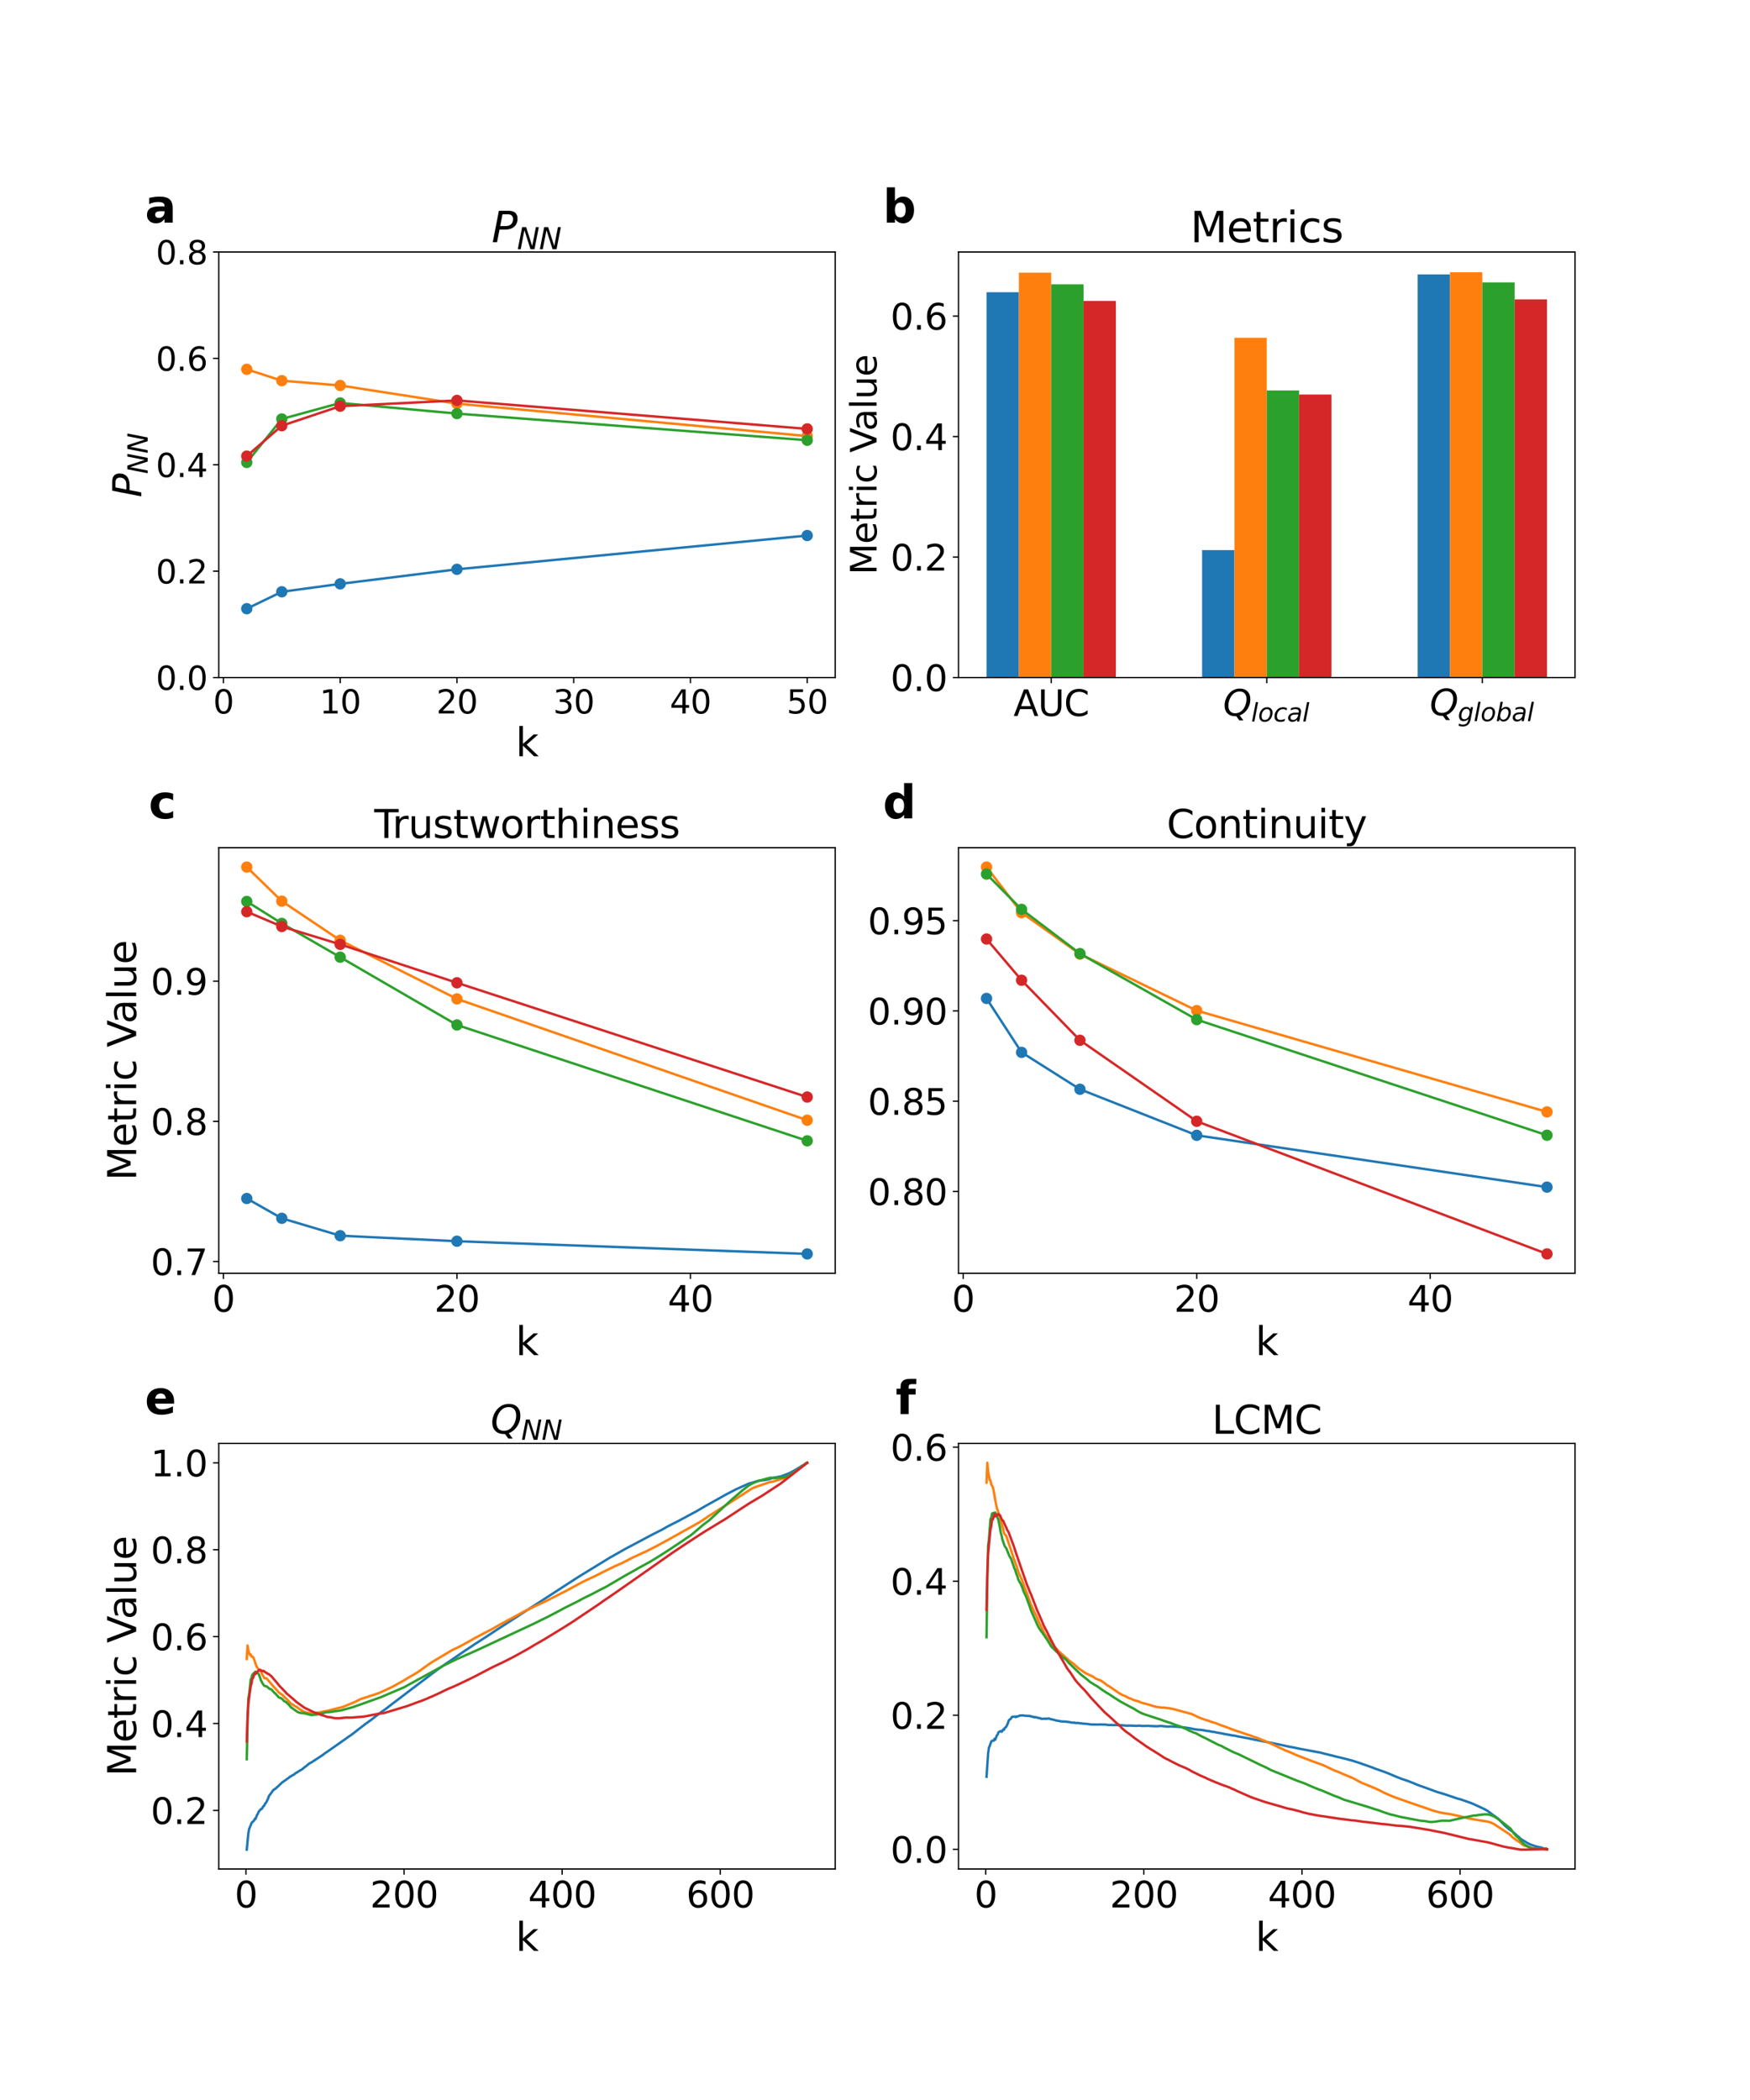 <?xml version="1.0" encoding="utf-8" standalone="no"?>
<!DOCTYPE svg PUBLIC "-//W3C//DTD SVG 1.1//EN"
  "http://www.w3.org/Graphics/SVG/1.1/DTD/svg11.dtd">
<svg xmlns:xlink="http://www.w3.org/1999/xlink" width="1080pt" height="1296pt" viewBox="0 0 1080 1296" xmlns="http://www.w3.org/2000/svg" version="1.1">
 <defs>
  <style type="text/css">*{stroke-linejoin: round; stroke-linecap: butt}</style>
 </defs>
 <g id="figure_1">
  <g id="patch_1">
   <path d="M 0 1296 
L 1080 1296 
L 1080 0 
L 0 0 
z
" style="fill: #ffffff"/>
  </g>
  <g id="axes_1">
   <g id="patch_2">
    <path d="M 135 418.131 
L 515.455 418.131 
L 515.455 155.52 
L 135 155.52 
z
" style="fill: #ffffff"/>
   </g>
   <g id="matplotlib.axis_1">
    <g id="xtick_1">
     <g id="line2d_1">
      <defs>
       <path id="mfcf3e5af1a" d="M 0 0 
L 0 3.5 
" style="stroke: #000000; stroke-width: 0.8"/>
      </defs>
      <g>
       <use xlink:href="#mfcf3e5af1a" x="137.882" y="418.131" style="stroke: #000000; stroke-width: 0.8"/>
      </g>
     </g>
     <g id="text_1">
      <!-- 0 -->
      <g transform="translate(131.52 440.327) scale(0.2 -0.2)">
       <defs>
        <path id="DejaVuSans-30" d="M 2034 4250 
Q 1547 4250 1301 3770 
Q 1056 3291 1056 2328 
Q 1056 1369 1301 889 
Q 1547 409 2034 409 
Q 2525 409 2770 889 
Q 3016 1369 3016 2328 
Q 3016 3291 2770 3770 
Q 2525 4250 2034 4250 
z
M 2034 4750 
Q 2819 4750 3233 4129 
Q 3647 3509 3647 2328 
Q 3647 1150 3233 529 
Q 2819 -91 2034 -91 
Q 1250 -91 836 529 
Q 422 1150 422 2328 
Q 422 3509 836 4129 
Q 1250 4750 2034 4750 
z
" transform="scale(0.016)"/>
       </defs>
       <use xlink:href="#DejaVuSans-30"/>
      </g>
     </g>
    </g>
    <g id="xtick_2">
     <g id="line2d_2">
      <g>
       <use xlink:href="#mfcf3e5af1a" x="209.938" y="418.131" style="stroke: #000000; stroke-width: 0.8"/>
      </g>
     </g>
     <g id="text_2">
      <!-- 10 -->
      <g transform="translate(197.213 440.327) scale(0.2 -0.2)">
       <defs>
        <path id="DejaVuSans-31" d="M 794 531 
L 1825 531 
L 1825 4091 
L 703 3866 
L 703 4441 
L 1819 4666 
L 2450 4666 
L 2450 531 
L 3481 531 
L 3481 0 
L 794 0 
L 794 531 
z
" transform="scale(0.016)"/>
       </defs>
       <use xlink:href="#DejaVuSans-31"/>
       <use xlink:href="#DejaVuSans-30" x="63.623"/>
      </g>
     </g>
    </g>
    <g id="xtick_3">
     <g id="line2d_3">
      <g>
       <use xlink:href="#mfcf3e5af1a" x="281.994" y="418.131" style="stroke: #000000; stroke-width: 0.8"/>
      </g>
     </g>
     <g id="text_3">
      <!-- 20 -->
      <g transform="translate(269.269 440.327) scale(0.2 -0.2)">
       <defs>
        <path id="DejaVuSans-32" d="M 1228 531 
L 3431 531 
L 3431 0 
L 469 0 
L 469 531 
Q 828 903 1448 1529 
Q 2069 2156 2228 2338 
Q 2531 2678 2651 2914 
Q 2772 3150 2772 3378 
Q 2772 3750 2511 3984 
Q 2250 4219 1831 4219 
Q 1534 4219 1204 4116 
Q 875 4013 500 3803 
L 500 4441 
Q 881 4594 1212 4672 
Q 1544 4750 1819 4750 
Q 2544 4750 2975 4387 
Q 3406 4025 3406 3419 
Q 3406 3131 3298 2873 
Q 3191 2616 2906 2266 
Q 2828 2175 2409 1742 
Q 1991 1309 1228 531 
z
" transform="scale(0.016)"/>
       </defs>
       <use xlink:href="#DejaVuSans-32"/>
       <use xlink:href="#DejaVuSans-30" x="63.623"/>
      </g>
     </g>
    </g>
    <g id="xtick_4">
     <g id="line2d_4">
      <g>
       <use xlink:href="#mfcf3e5af1a" x="354.05" y="418.131" style="stroke: #000000; stroke-width: 0.8"/>
      </g>
     </g>
     <g id="text_4">
      <!-- 30 -->
      <g transform="translate(341.325 440.327) scale(0.2 -0.2)">
       <defs>
        <path id="DejaVuSans-33" d="M 2597 2516 
Q 3050 2419 3304 2112 
Q 3559 1806 3559 1356 
Q 3559 666 3084 287 
Q 2609 -91 1734 -91 
Q 1441 -91 1130 -33 
Q 819 25 488 141 
L 488 750 
Q 750 597 1062 519 
Q 1375 441 1716 441 
Q 2309 441 2620 675 
Q 2931 909 2931 1356 
Q 2931 1769 2642 2001 
Q 2353 2234 1838 2234 
L 1294 2234 
L 1294 2753 
L 1863 2753 
Q 2328 2753 2575 2939 
Q 2822 3125 2822 3475 
Q 2822 3834 2567 4026 
Q 2313 4219 1838 4219 
Q 1578 4219 1281 4162 
Q 984 4106 628 3988 
L 628 4550 
Q 988 4650 1302 4700 
Q 1616 4750 1894 4750 
Q 2613 4750 3031 4423 
Q 3450 4097 3450 3541 
Q 3450 3153 3228 2886 
Q 3006 2619 2597 2516 
z
" transform="scale(0.016)"/>
       </defs>
       <use xlink:href="#DejaVuSans-33"/>
       <use xlink:href="#DejaVuSans-30" x="63.623"/>
      </g>
     </g>
    </g>
    <g id="xtick_5">
     <g id="line2d_5">
      <g>
       <use xlink:href="#mfcf3e5af1a" x="426.105" y="418.131" style="stroke: #000000; stroke-width: 0.8"/>
      </g>
     </g>
     <g id="text_5">
      <!-- 40 -->
      <g transform="translate(413.38 440.327) scale(0.2 -0.2)">
       <defs>
        <path id="DejaVuSans-34" d="M 2419 4116 
L 825 1625 
L 2419 1625 
L 2419 4116 
z
M 2253 4666 
L 3047 4666 
L 3047 1625 
L 3713 1625 
L 3713 1100 
L 3047 1100 
L 3047 0 
L 2419 0 
L 2419 1100 
L 313 1100 
L 313 1709 
L 2253 4666 
z
" transform="scale(0.016)"/>
       </defs>
       <use xlink:href="#DejaVuSans-34"/>
       <use xlink:href="#DejaVuSans-30" x="63.623"/>
      </g>
     </g>
    </g>
    <g id="xtick_6">
     <g id="line2d_6">
      <g>
       <use xlink:href="#mfcf3e5af1a" x="498.161" y="418.131" style="stroke: #000000; stroke-width: 0.8"/>
      </g>
     </g>
     <g id="text_6">
      <!-- 50 -->
      <g transform="translate(485.436 440.327) scale(0.2 -0.2)">
       <defs>
        <path id="DejaVuSans-35" d="M 691 4666 
L 3169 4666 
L 3169 4134 
L 1269 4134 
L 1269 2991 
Q 1406 3038 1543 3061 
Q 1681 3084 1819 3084 
Q 2600 3084 3056 2656 
Q 3513 2228 3513 1497 
Q 3513 744 3044 326 
Q 2575 -91 1722 -91 
Q 1428 -91 1123 -41 
Q 819 9 494 109 
L 494 744 
Q 775 591 1075 516 
Q 1375 441 1709 441 
Q 2250 441 2565 725 
Q 2881 1009 2881 1497 
Q 2881 1984 2565 2268 
Q 2250 2553 1709 2553 
Q 1456 2553 1204 2497 
Q 953 2441 691 2322 
L 691 4666 
z
" transform="scale(0.016)"/>
       </defs>
       <use xlink:href="#DejaVuSans-35"/>
       <use xlink:href="#DejaVuSans-30" x="63.623"/>
      </g>
     </g>
    </g>
    <g id="text_7">
     <!-- k -->
     <g transform="translate(318.279 466.723) scale(0.24 -0.24)">
      <defs>
       <path id="DejaVuSans-6b" d="M 581 4863 
L 1159 4863 
L 1159 1991 
L 2875 3500 
L 3609 3500 
L 1753 1863 
L 3688 0 
L 2938 0 
L 1159 1709 
L 1159 0 
L 581 0 
L 581 4863 
z
" transform="scale(0.016)"/>
      </defs>
      <use xlink:href="#DejaVuSans-6b"/>
     </g>
    </g>
   </g>
   <g id="matplotlib.axis_2">
    <g id="ytick_1">
     <g id="line2d_7">
      <defs>
       <path id="me8d18ea25d" d="M 0 0 
L -3.5 0 
" style="stroke: #000000; stroke-width: 0.8"/>
      </defs>
      <g>
       <use xlink:href="#me8d18ea25d" x="135" y="418.131" style="stroke: #000000; stroke-width: 0.8"/>
      </g>
     </g>
     <g id="text_8">
      <!-- 0.0 -->
      <g transform="translate(96.194 425.729) scale(0.2 -0.2)">
       <defs>
        <path id="DejaVuSans-2e" d="M 684 794 
L 1344 794 
L 1344 0 
L 684 0 
L 684 794 
z
" transform="scale(0.016)"/>
       </defs>
       <use xlink:href="#DejaVuSans-30"/>
       <use xlink:href="#DejaVuSans-2e" x="63.623"/>
       <use xlink:href="#DejaVuSans-30" x="95.41"/>
      </g>
     </g>
    </g>
    <g id="ytick_2">
     <g id="line2d_8">
      <g>
       <use xlink:href="#me8d18ea25d" x="135" y="352.478" style="stroke: #000000; stroke-width: 0.8"/>
      </g>
     </g>
     <g id="text_9">
      <!-- 0.2 -->
      <g transform="translate(96.194 360.076) scale(0.2 -0.2)">
       <use xlink:href="#DejaVuSans-30"/>
       <use xlink:href="#DejaVuSans-2e" x="63.623"/>
       <use xlink:href="#DejaVuSans-32" x="95.41"/>
      </g>
     </g>
    </g>
    <g id="ytick_3">
     <g id="line2d_9">
      <g>
       <use xlink:href="#me8d18ea25d" x="135" y="286.825" style="stroke: #000000; stroke-width: 0.8"/>
      </g>
     </g>
     <g id="text_10">
      <!-- 0.4 -->
      <g transform="translate(96.194 294.424) scale(0.2 -0.2)">
       <use xlink:href="#DejaVuSans-30"/>
       <use xlink:href="#DejaVuSans-2e" x="63.623"/>
       <use xlink:href="#DejaVuSans-34" x="95.41"/>
      </g>
     </g>
    </g>
    <g id="ytick_4">
     <g id="line2d_10">
      <g>
       <use xlink:href="#me8d18ea25d" x="135" y="221.173" style="stroke: #000000; stroke-width: 0.8"/>
      </g>
     </g>
     <g id="text_11">
      <!-- 0.6 -->
      <g transform="translate(96.194 228.771) scale(0.2 -0.2)">
       <defs>
        <path id="DejaVuSans-36" d="M 2113 2584 
Q 1688 2584 1439 2293 
Q 1191 2003 1191 1497 
Q 1191 994 1439 701 
Q 1688 409 2113 409 
Q 2538 409 2786 701 
Q 3034 994 3034 1497 
Q 3034 2003 2786 2293 
Q 2538 2584 2113 2584 
z
M 3366 4563 
L 3366 3988 
Q 3128 4100 2886 4159 
Q 2644 4219 2406 4219 
Q 1781 4219 1451 3797 
Q 1122 3375 1075 2522 
Q 1259 2794 1537 2939 
Q 1816 3084 2150 3084 
Q 2853 3084 3261 2657 
Q 3669 2231 3669 1497 
Q 3669 778 3244 343 
Q 2819 -91 2113 -91 
Q 1303 -91 875 529 
Q 447 1150 447 2328 
Q 447 3434 972 4092 
Q 1497 4750 2381 4750 
Q 2619 4750 2861 4703 
Q 3103 4656 3366 4563 
z
" transform="scale(0.016)"/>
       </defs>
       <use xlink:href="#DejaVuSans-30"/>
       <use xlink:href="#DejaVuSans-2e" x="63.623"/>
       <use xlink:href="#DejaVuSans-36" x="95.41"/>
      </g>
     </g>
    </g>
    <g id="ytick_5">
     <g id="line2d_11">
      <g>
       <use xlink:href="#me8d18ea25d" x="135" y="155.52" style="stroke: #000000; stroke-width: 0.8"/>
      </g>
     </g>
     <g id="text_12">
      <!-- 0.8 -->
      <g transform="translate(96.194 163.118) scale(0.2 -0.2)">
       <defs>
        <path id="DejaVuSans-38" d="M 2034 2216 
Q 1584 2216 1326 1975 
Q 1069 1734 1069 1313 
Q 1069 891 1326 650 
Q 1584 409 2034 409 
Q 2484 409 2743 651 
Q 3003 894 3003 1313 
Q 3003 1734 2745 1975 
Q 2488 2216 2034 2216 
z
M 1403 2484 
Q 997 2584 770 2862 
Q 544 3141 544 3541 
Q 544 4100 942 4425 
Q 1341 4750 2034 4750 
Q 2731 4750 3128 4425 
Q 3525 4100 3525 3541 
Q 3525 3141 3298 2862 
Q 3072 2584 2669 2484 
Q 3125 2378 3379 2068 
Q 3634 1759 3634 1313 
Q 3634 634 3220 271 
Q 2806 -91 2034 -91 
Q 1263 -91 848 271 
Q 434 634 434 1313 
Q 434 1759 690 2068 
Q 947 2378 1403 2484 
z
M 1172 3481 
Q 1172 3119 1398 2916 
Q 1625 2713 2034 2713 
Q 2441 2713 2670 2916 
Q 2900 3119 2900 3481 
Q 2900 3844 2670 4047 
Q 2441 4250 2034 4250 
Q 1625 4250 1398 4047 
Q 1172 3844 1172 3481 
z
" transform="scale(0.016)"/>
       </defs>
       <use xlink:href="#DejaVuSans-30"/>
       <use xlink:href="#DejaVuSans-2e" x="63.623"/>
       <use xlink:href="#DejaVuSans-38" x="95.41"/>
      </g>
     </g>
    </g>
    <g id="text_13">
     <!-- $P_{NN}$ -->
     <g transform="translate(87.203 306.985) rotate(-90) scale(0.24 -0.24)">
      <defs>
       <path id="DejaVuSans-Oblique-50" d="M 1081 4666 
L 2541 4666 
Q 3178 4666 3512 4369 
Q 3847 4072 3847 3500 
Q 3847 2731 3353 2303 
Q 2859 1875 1966 1875 
L 1172 1875 
L 806 0 
L 172 0 
L 1081 4666 
z
M 1613 4147 
L 1275 2394 
L 2069 2394 
Q 2606 2394 2893 2669 
Q 3181 2944 3181 3456 
Q 3181 3784 2986 3965 
Q 2791 4147 2438 4147 
L 1613 4147 
z
" transform="scale(0.016)"/>
       <path id="DejaVuSans-Oblique-4e" d="M 1081 4666 
L 1931 4666 
L 3219 666 
L 4000 4666 
L 4616 4666 
L 3706 0 
L 2853 0 
L 1569 4025 
L 788 0 
L 172 0 
L 1081 4666 
z
" transform="scale(0.016)"/>
      </defs>
      <use xlink:href="#DejaVuSans-Oblique-50" transform="translate(0 0.094)"/>
      <use xlink:href="#DejaVuSans-Oblique-4e" transform="translate(60.303 -16.312) scale(0.7)"/>
      <use xlink:href="#DejaVuSans-Oblique-4e" transform="translate(112.666 -16.312) scale(0.7)"/>
     </g>
    </g>
   </g>
   <g id="line2d_12">
    <path d="M 152.293 375.655 
L 173.91 365.221 
L 209.938 360.327 
L 281.994 351.347 
L 498.161 330.501 
" clip-path="url(#p24e9feb044)" style="fill: none; stroke: #1f77b4; stroke-width: 1.5; stroke-linecap: square"/>
    <defs>
     <path id="mb3ef5df77c" d="M 0 3 
C 0.796 3 1.559 2.684 2.121 2.121 
C 2.684 1.559 3 0.796 3 0 
C 3 -0.796 2.684 -1.559 2.121 -2.121 
C 1.559 -2.684 0.796 -3 0 -3 
C -0.796 -3 -1.559 -2.684 -2.121 -2.121 
C -2.684 -1.559 -3 -0.796 -3 0 
C -3 0.796 -2.684 1.559 -2.121 2.121 
C -1.559 2.684 -0.796 3 0 3 
z
" style="stroke: #1f77b4"/>
    </defs>
    <g clip-path="url(#p24e9feb044)">
     <use xlink:href="#mb3ef5df77c" x="152.293" y="375.655" style="fill: #1f77b4; stroke: #1f77b4"/>
     <use xlink:href="#mb3ef5df77c" x="173.91" y="365.221" style="fill: #1f77b4; stroke: #1f77b4"/>
     <use xlink:href="#mb3ef5df77c" x="209.938" y="360.327" style="fill: #1f77b4; stroke: #1f77b4"/>
     <use xlink:href="#mb3ef5df77c" x="281.994" y="351.347" style="fill: #1f77b4; stroke: #1f77b4"/>
     <use xlink:href="#mb3ef5df77c" x="498.161" y="330.501" style="fill: #1f77b4; stroke: #1f77b4"/>
    </g>
   </g>
   <g id="line2d_13">
    <path d="M 152.293 227.913 
L 173.91 234.931 
L 209.938 237.886 
L 281.994 249.105 
L 498.161 269.133 
" clip-path="url(#p24e9feb044)" style="fill: none; stroke: #ff7f0e; stroke-width: 1.5; stroke-linecap: square"/>
    <defs>
     <path id="md4badb6865" d="M 0 3 
C 0.796 3 1.559 2.684 2.121 2.121 
C 2.684 1.559 3 0.796 3 0 
C 3 -0.796 2.684 -1.559 2.121 -2.121 
C 1.559 -2.684 0.796 -3 0 -3 
C -0.796 -3 -1.559 -2.684 -2.121 -2.121 
C -2.684 -1.559 -3 -0.796 -3 0 
C -3 0.796 -2.684 1.559 -2.121 2.121 
C -1.559 2.684 -0.796 3 0 3 
z
" style="stroke: #ff7f0e"/>
    </defs>
    <g clip-path="url(#p24e9feb044)">
     <use xlink:href="#md4badb6865" x="152.293" y="227.913" style="fill: #ff7f0e; stroke: #ff7f0e"/>
     <use xlink:href="#md4badb6865" x="173.91" y="234.931" style="fill: #ff7f0e; stroke: #ff7f0e"/>
     <use xlink:href="#md4badb6865" x="209.938" y="237.886" style="fill: #ff7f0e; stroke: #ff7f0e"/>
     <use xlink:href="#md4badb6865" x="281.994" y="249.105" style="fill: #ff7f0e; stroke: #ff7f0e"/>
     <use xlink:href="#md4badb6865" x="498.161" y="269.133" style="fill: #ff7f0e; stroke: #ff7f0e"/>
    </g>
   </g>
   <g id="line2d_14">
    <path d="M 152.293 285.394 
L 173.91 258.57 
L 209.938 248.689 
L 281.994 255.246 
L 498.161 271.691 
" clip-path="url(#p24e9feb044)" style="fill: none; stroke: #2ca02c; stroke-width: 1.5; stroke-linecap: square"/>
    <defs>
     <path id="meadf39d76c" d="M 0 3 
C 0.796 3 1.559 2.684 2.121 2.121 
C 2.684 1.559 3 0.796 3 0 
C 3 -0.796 2.684 -1.559 2.121 -2.121 
C 1.559 -2.684 0.796 -3 0 -3 
C -0.796 -3 -1.559 -2.684 -2.121 -2.121 
C -2.684 -1.559 -3 -0.796 -3 0 
C -3 0.796 -2.684 1.559 -2.121 2.121 
C -1.559 2.684 -0.796 3 0 3 
z
" style="stroke: #2ca02c"/>
    </defs>
    <g clip-path="url(#p24e9feb044)">
     <use xlink:href="#meadf39d76c" x="152.293" y="285.394" style="fill: #2ca02c; stroke: #2ca02c"/>
     <use xlink:href="#meadf39d76c" x="173.91" y="258.57" style="fill: #2ca02c; stroke: #2ca02c"/>
     <use xlink:href="#meadf39d76c" x="209.938" y="248.689" style="fill: #2ca02c; stroke: #2ca02c"/>
     <use xlink:href="#meadf39d76c" x="281.994" y="255.246" style="fill: #2ca02c; stroke: #2ca02c"/>
     <use xlink:href="#meadf39d76c" x="498.161" y="271.691" style="fill: #2ca02c; stroke: #2ca02c"/>
    </g>
   </g>
   <g id="line2d_15">
    <path d="M 152.293 281.47 
L 173.91 262.725 
L 209.938 250.675 
L 281.994 247.12 
L 498.161 264.683 
" clip-path="url(#p24e9feb044)" style="fill: none; stroke: #d62728; stroke-width: 1.5; stroke-linecap: square"/>
    <defs>
     <path id="m345f6f04c1" d="M 0 3 
C 0.796 3 1.559 2.684 2.121 2.121 
C 2.684 1.559 3 0.796 3 0 
C 3 -0.796 2.684 -1.559 2.121 -2.121 
C 1.559 -2.684 0.796 -3 0 -3 
C -0.796 -3 -1.559 -2.684 -2.121 -2.121 
C -2.684 -1.559 -3 -0.796 -3 0 
C -3 0.796 -2.684 1.559 -2.121 2.121 
C -1.559 2.684 -0.796 3 0 3 
z
" style="stroke: #d62728"/>
    </defs>
    <g clip-path="url(#p24e9feb044)">
     <use xlink:href="#m345f6f04c1" x="152.293" y="281.47" style="fill: #d62728; stroke: #d62728"/>
     <use xlink:href="#m345f6f04c1" x="173.91" y="262.725" style="fill: #d62728; stroke: #d62728"/>
     <use xlink:href="#m345f6f04c1" x="209.938" y="250.675" style="fill: #d62728; stroke: #d62728"/>
     <use xlink:href="#m345f6f04c1" x="281.994" y="247.12" style="fill: #d62728; stroke: #d62728"/>
     <use xlink:href="#m345f6f04c1" x="498.161" y="264.683" style="fill: #d62728; stroke: #d62728"/>
    </g>
   </g>
   <g id="patch_3">
    <path d="M 135 418.131 
L 135 155.52 
" style="fill: none; stroke: #000000; stroke-width: 0.8; stroke-linejoin: miter; stroke-linecap: square"/>
   </g>
   <g id="patch_4">
    <path d="M 515.455 418.131 
L 515.455 155.52 
" style="fill: none; stroke: #000000; stroke-width: 0.8; stroke-linejoin: miter; stroke-linecap: square"/>
   </g>
   <g id="patch_5">
    <path d="M 135 418.131 
L 515.455 418.131 
" style="fill: none; stroke: #000000; stroke-width: 0.8; stroke-linejoin: miter; stroke-linecap: square"/>
   </g>
   <g id="patch_6">
    <path d="M 135 155.52 
L 515.455 155.52 
" style="fill: none; stroke: #000000; stroke-width: 0.8; stroke-linejoin: miter; stroke-linecap: square"/>
   </g>
   <g id="text_14">
    <!-- a -->
    <g transform="translate(89.473 137.404) scale(0.28 -0.28)">
     <defs>
      <path id="DejaVuSans-Bold-61" d="M 2106 1575 
Q 1756 1575 1579 1456 
Q 1403 1338 1403 1106 
Q 1403 894 1545 773 
Q 1688 653 1941 653 
Q 2256 653 2472 879 
Q 2688 1106 2688 1447 
L 2688 1575 
L 2106 1575 
z
M 3816 1997 
L 3816 0 
L 2688 0 
L 2688 519 
Q 2463 200 2181 54 
Q 1900 -91 1497 -91 
Q 953 -91 614 226 
Q 275 544 275 1050 
Q 275 1666 698 1953 
Q 1122 2241 2028 2241 
L 2688 2241 
L 2688 2328 
Q 2688 2594 2478 2717 
Q 2269 2841 1825 2841 
Q 1466 2841 1156 2769 
Q 847 2697 581 2553 
L 581 3406 
Q 941 3494 1303 3539 
Q 1666 3584 2028 3584 
Q 2975 3584 3395 3211 
Q 3816 2838 3816 1997 
z
" transform="scale(0.016)"/>
     </defs>
     <use xlink:href="#DejaVuSans-Bold-61"/>
    </g>
   </g>
   <g id="text_15">
    <!-- $P_{NN}$ -->
    <g transform="translate(303.387 149.52) scale(0.26 -0.26)">
     <use xlink:href="#DejaVuSans-Oblique-50" transform="translate(0 0.094)"/>
     <use xlink:href="#DejaVuSans-Oblique-4e" transform="translate(60.303 -16.312) scale(0.7)"/>
     <use xlink:href="#DejaVuSans-Oblique-4e" transform="translate(112.666 -16.312) scale(0.7)"/>
    </g>
   </g>
  </g>
  <g id="axes_2">
   <g id="patch_7">
    <path d="M 591.545 418.131 
L 972 418.131 
L 972 155.52 
L 591.545 155.52 
z
" style="fill: #ffffff"/>
   </g>
   <g id="patch_8">
    <path d="M 608.839 418.131 
L 628.793 418.131 
L 628.793 180.358 
L 608.839 180.358 
z
" clip-path="url(#pf9cd500f4c)" style="fill: #1f77b4"/>
   </g>
   <g id="patch_9">
    <path d="M 741.865 418.131 
L 761.819 418.131 
L 761.819 339.488 
L 741.865 339.488 
z
" clip-path="url(#pf9cd500f4c)" style="fill: #1f77b4"/>
   </g>
   <g id="patch_10">
    <path d="M 874.891 418.131 
L 894.845 418.131 
L 894.845 169.371 
L 874.891 169.371 
z
" clip-path="url(#pf9cd500f4c)" style="fill: #1f77b4"/>
   </g>
   <g id="patch_11">
    <path d="M 628.793 418.131 
L 648.747 418.131 
L 648.747 168.271 
L 628.793 168.271 
z
" clip-path="url(#pf9cd500f4c)" style="fill: #ff7f0e"/>
   </g>
   <g id="patch_12">
    <path d="M 761.819 418.131 
L 781.773 418.131 
L 781.773 208.451 
L 761.819 208.451 
z
" clip-path="url(#pf9cd500f4c)" style="fill: #ff7f0e"/>
   </g>
   <g id="patch_13">
    <path d="M 894.845 418.131 
L 914.799 418.131 
L 914.799 168.025 
L 894.845 168.025 
z
" clip-path="url(#pf9cd500f4c)" style="fill: #ff7f0e"/>
   </g>
   <g id="patch_14">
    <path d="M 648.747 418.131 
L 668.701 418.131 
L 668.701 175.477 
L 648.747 175.477 
z
" clip-path="url(#pf9cd500f4c)" style="fill: #2ca02c"/>
   </g>
   <g id="patch_15">
    <path d="M 781.773 418.131 
L 801.727 418.131 
L 801.727 240.974 
L 781.773 240.974 
z
" clip-path="url(#pf9cd500f4c)" style="fill: #2ca02c"/>
   </g>
   <g id="patch_16">
    <path d="M 914.799 418.131 
L 934.753 418.131 
L 934.753 174.257 
L 914.799 174.257 
z
" clip-path="url(#pf9cd500f4c)" style="fill: #2ca02c"/>
   </g>
   <g id="patch_17">
    <path d="M 668.701 418.131 
L 688.654 418.131 
L 688.654 185.74 
L 668.701 185.74 
z
" clip-path="url(#pf9cd500f4c)" style="fill: #d62728"/>
   </g>
   <g id="patch_18">
    <path d="M 801.727 418.131 
L 821.681 418.131 
L 821.681 243.47 
L 801.727 243.47 
z
" clip-path="url(#pf9cd500f4c)" style="fill: #d62728"/>
   </g>
   <g id="patch_19">
    <path d="M 934.753 418.131 
L 954.707 418.131 
L 954.707 184.756 
L 934.753 184.756 
z
" clip-path="url(#pf9cd500f4c)" style="fill: #d62728"/>
   </g>
   <g id="matplotlib.axis_3">
    <g id="xtick_7">
     <g id="line2d_16">
      <g>
       <use xlink:href="#mfcf3e5af1a" x="648.747" y="418.131" style="stroke: #000000; stroke-width: 0.8"/>
      </g>
     </g>
     <g id="text_16">
      <!-- AUC -->
      <g transform="translate(625.49 441.847) scale(0.22 -0.22)">
       <defs>
        <path id="DejaVuSans-41" d="M 2188 4044 
L 1331 1722 
L 3047 1722 
L 2188 4044 
z
M 1831 4666 
L 2547 4666 
L 4325 0 
L 3669 0 
L 3244 1197 
L 1141 1197 
L 716 0 
L 50 0 
L 1831 4666 
z
" transform="scale(0.016)"/>
        <path id="DejaVuSans-55" d="M 556 4666 
L 1191 4666 
L 1191 1831 
Q 1191 1081 1462 751 
Q 1734 422 2344 422 
Q 2950 422 3222 751 
Q 3494 1081 3494 1831 
L 3494 4666 
L 4128 4666 
L 4128 1753 
Q 4128 841 3676 375 
Q 3225 -91 2344 -91 
Q 1459 -91 1007 375 
Q 556 841 556 1753 
L 556 4666 
z
" transform="scale(0.016)"/>
        <path id="DejaVuSans-43" d="M 4122 4306 
L 4122 3641 
Q 3803 3938 3442 4084 
Q 3081 4231 2675 4231 
Q 1875 4231 1450 3742 
Q 1025 3253 1025 2328 
Q 1025 1406 1450 917 
Q 1875 428 2675 428 
Q 3081 428 3442 575 
Q 3803 722 4122 1019 
L 4122 359 
Q 3791 134 3420 21 
Q 3050 -91 2638 -91 
Q 1578 -91 968 557 
Q 359 1206 359 2328 
Q 359 3453 968 4101 
Q 1578 4750 2638 4750 
Q 3056 4750 3426 4639 
Q 3797 4528 4122 4306 
z
" transform="scale(0.016)"/>
       </defs>
       <use xlink:href="#DejaVuSans-41"/>
       <use xlink:href="#DejaVuSans-55" x="68.408"/>
       <use xlink:href="#DejaVuSans-43" x="141.602"/>
      </g>
     </g>
    </g>
    <g id="xtick_8">
     <g id="line2d_17">
      <g>
       <use xlink:href="#mfcf3e5af1a" x="781.773" y="418.131" style="stroke: #000000; stroke-width: 0.8"/>
      </g>
     </g>
     <g id="text_17">
      <!-- $Q_{local}$ -->
      <g transform="translate(754.823 441.847) scale(0.22 -0.22)">
       <defs>
        <path id="DejaVuSans-Oblique-51" d="M 2309 -84 
Q 2275 -88 2237 -89 
Q 2200 -91 2125 -91 
Q 1250 -91 756 411 
Q 263 913 263 1797 
Q 263 2319 452 2844 
Q 641 3369 978 3788 
Q 1369 4269 1858 4509 
Q 2347 4750 2938 4750 
Q 3794 4750 4287 4245 
Q 4781 3741 4781 2869 
Q 4781 1928 4265 1147 
Q 3750 366 2919 44 
L 3553 -825 
L 2847 -825 
L 2309 -84 
z
M 2919 4238 
Q 2400 4238 2003 3986 
Q 1606 3734 1313 3219 
Q 1125 2891 1026 2522 
Q 928 2153 928 1778 
Q 928 1128 1239 775 
Q 1550 422 2119 422 
Q 2631 422 3032 676 
Q 3434 931 3719 1434 
Q 3909 1772 4009 2142 
Q 4109 2513 4109 2881 
Q 4109 3528 3796 3883 
Q 3484 4238 2919 4238 
z
" transform="scale(0.016)"/>
        <path id="DejaVuSans-Oblique-6c" d="M 1172 4863 
L 1747 4863 
L 800 0 
L 225 0 
L 1172 4863 
z
" transform="scale(0.016)"/>
        <path id="DejaVuSans-Oblique-6f" d="M 1625 -91 
Q 1009 -91 651 289 
Q 294 669 294 1325 
Q 294 1706 417 2101 
Q 541 2497 738 2766 
Q 1047 3184 1428 3384 
Q 1809 3584 2291 3584 
Q 2888 3584 3255 3212 
Q 3622 2841 3622 2241 
Q 3622 1825 3500 1412 
Q 3378 1000 3181 728 
Q 2875 309 2494 109 
Q 2113 -91 1625 -91 
z
M 891 1344 
Q 891 869 1089 633 
Q 1288 397 1691 397 
Q 2269 397 2648 901 
Q 3028 1406 3028 2181 
Q 3028 2634 2825 2865 
Q 2622 3097 2228 3097 
Q 1903 3097 1650 2945 
Q 1397 2794 1197 2484 
Q 1050 2253 970 1956 
Q 891 1659 891 1344 
z
" transform="scale(0.016)"/>
        <path id="DejaVuSans-Oblique-63" d="M 3431 3366 
L 3316 2797 
Q 3109 2947 2876 3022 
Q 2644 3097 2394 3097 
Q 2119 3097 1870 3000 
Q 1622 2903 1453 2725 
Q 1184 2453 1037 2087 
Q 891 1722 891 1331 
Q 891 859 1127 628 
Q 1363 397 1844 397 
Q 2081 397 2348 469 
Q 2616 541 2906 684 
L 2797 116 
Q 2547 13 2283 -39 
Q 2019 -91 1741 -91 
Q 1044 -91 669 257 
Q 294 606 294 1253 
Q 294 1797 489 2255 
Q 684 2713 1069 3078 
Q 1331 3328 1684 3456 
Q 2038 3584 2456 3584 
Q 2700 3584 2940 3529 
Q 3181 3475 3431 3366 
z
" transform="scale(0.016)"/>
        <path id="DejaVuSans-Oblique-61" d="M 3438 1997 
L 3047 0 
L 2472 0 
L 2578 531 
Q 2325 219 2001 64 
Q 1678 -91 1281 -91 
Q 834 -91 548 182 
Q 263 456 263 884 
Q 263 1497 752 1853 
Q 1241 2209 2100 2209 
L 2900 2209 
L 2931 2363 
Q 2938 2388 2941 2417 
Q 2944 2447 2944 2509 
Q 2944 2788 2717 2942 
Q 2491 3097 2081 3097 
Q 1800 3097 1504 3025 
Q 1209 2953 897 2809 
L 997 3341 
Q 1322 3463 1633 3523 
Q 1944 3584 2234 3584 
Q 2853 3584 3176 3315 
Q 3500 3047 3500 2534 
Q 3500 2431 3484 2292 
Q 3469 2153 3438 1997 
z
M 2816 1759 
L 2241 1759 
Q 1534 1759 1195 1570 
Q 856 1381 856 984 
Q 856 709 1029 553 
Q 1203 397 1509 397 
Q 1978 397 2328 733 
Q 2678 1069 2791 1631 
L 2816 1759 
z
" transform="scale(0.016)"/>
       </defs>
       <use xlink:href="#DejaVuSans-Oblique-51" transform="translate(0 0.781)"/>
       <use xlink:href="#DejaVuSans-Oblique-6c" transform="translate(78.711 -15.625) scale(0.7)"/>
       <use xlink:href="#DejaVuSans-Oblique-6f" transform="translate(98.159 -15.625) scale(0.7)"/>
       <use xlink:href="#DejaVuSans-Oblique-63" transform="translate(140.986 -15.625) scale(0.7)"/>
       <use xlink:href="#DejaVuSans-Oblique-61" transform="translate(179.473 -15.625) scale(0.7)"/>
       <use xlink:href="#DejaVuSans-Oblique-6c" transform="translate(222.368 -15.625) scale(0.7)"/>
      </g>
     </g>
    </g>
    <g id="xtick_9">
     <g id="line2d_18">
      <g>
       <use xlink:href="#mfcf3e5af1a" x="914.799" y="418.131" style="stroke: #000000; stroke-width: 0.8"/>
      </g>
     </g>
     <g id="text_18">
      <!-- $Q_{global}$ -->
      <g transform="translate(882.349 441.631) scale(0.22 -0.22)">
       <defs>
        <path id="DejaVuSans-Oblique-67" d="M 3816 3500 
L 3219 434 
Q 3047 -456 2561 -893 
Q 2075 -1331 1253 -1331 
Q 950 -1331 690 -1286 
Q 431 -1241 206 -1147 
L 313 -588 
Q 525 -725 762 -790 
Q 1000 -856 1269 -856 
Q 1816 -856 2167 -557 
Q 2519 -259 2631 300 
L 2681 563 
Q 2441 288 2122 144 
Q 1803 0 1434 0 
Q 903 0 598 351 
Q 294 703 294 1319 
Q 294 1803 478 2267 
Q 663 2731 997 3091 
Q 1219 3328 1514 3456 
Q 1809 3584 2131 3584 
Q 2484 3584 2746 3420 
Q 3009 3256 3138 2956 
L 3238 3500 
L 3816 3500 
z
M 2950 2216 
Q 2950 2641 2750 2872 
Q 2550 3103 2181 3103 
Q 1953 3103 1747 3012 
Q 1541 2922 1394 2759 
Q 1156 2491 1023 2127 
Q 891 1763 891 1375 
Q 891 944 1092 712 
Q 1294 481 1672 481 
Q 2219 481 2584 976 
Q 2950 1472 2950 2216 
z
" transform="scale(0.016)"/>
        <path id="DejaVuSans-Oblique-62" d="M 3169 2138 
Q 3169 2591 2961 2847 
Q 2753 3103 2388 3103 
Q 2122 3103 1889 2973 
Q 1656 2844 1484 2597 
Q 1303 2338 1198 1995 
Q 1094 1653 1094 1313 
Q 1094 881 1298 636 
Q 1503 391 1863 391 
Q 2134 391 2365 517 
Q 2597 644 2772 891 
Q 2950 1147 3059 1487 
Q 3169 1828 3169 2138 
z
M 1381 2969 
Q 1594 3256 1914 3420 
Q 2234 3584 2584 3584 
Q 3122 3584 3439 3221 
Q 3756 2859 3756 2241 
Q 3756 1734 3570 1259 
Q 3384 784 3041 416 
Q 2816 172 2522 40 
Q 2228 -91 1906 -91 
Q 1566 -91 1316 65 
Q 1066 222 909 531 
L 806 0 
L 231 0 
L 1178 4863 
L 1753 4863 
L 1381 2969 
z
" transform="scale(0.016)"/>
       </defs>
       <use xlink:href="#DejaVuSans-Oblique-51" transform="translate(0 0.781)"/>
       <use xlink:href="#DejaVuSans-Oblique-67" transform="translate(78.711 -15.625) scale(0.7)"/>
       <use xlink:href="#DejaVuSans-Oblique-6c" transform="translate(123.145 -15.625) scale(0.7)"/>
       <use xlink:href="#DejaVuSans-Oblique-6f" transform="translate(142.593 -15.625) scale(0.7)"/>
       <use xlink:href="#DejaVuSans-Oblique-62" transform="translate(185.42 -15.625) scale(0.7)"/>
       <use xlink:href="#DejaVuSans-Oblique-61" transform="translate(229.854 -15.625) scale(0.7)"/>
       <use xlink:href="#DejaVuSans-Oblique-6c" transform="translate(272.749 -15.625) scale(0.7)"/>
      </g>
     </g>
    </g>
   </g>
   <g id="matplotlib.axis_4">
    <g id="ytick_6">
     <g id="line2d_19">
      <g>
       <use xlink:href="#me8d18ea25d" x="591.545" y="418.131" style="stroke: #000000; stroke-width: 0.8"/>
      </g>
     </g>
     <g id="text_19">
      <!-- 0.0 -->
      <g transform="translate(549.559 426.489) scale(0.22 -0.22)">
       <use xlink:href="#DejaVuSans-30"/>
       <use xlink:href="#DejaVuSans-2e" x="63.623"/>
       <use xlink:href="#DejaVuSans-30" x="95.41"/>
      </g>
     </g>
    </g>
    <g id="ytick_7">
     <g id="line2d_20">
      <g>
       <use xlink:href="#me8d18ea25d" x="591.545" y="343.775" style="stroke: #000000; stroke-width: 0.8"/>
      </g>
     </g>
     <g id="text_20">
      <!-- 0.2 -->
      <g transform="translate(549.559 352.133) scale(0.22 -0.22)">
       <use xlink:href="#DejaVuSans-30"/>
       <use xlink:href="#DejaVuSans-2e" x="63.623"/>
       <use xlink:href="#DejaVuSans-32" x="95.41"/>
      </g>
     </g>
    </g>
    <g id="ytick_8">
     <g id="line2d_21">
      <g>
       <use xlink:href="#me8d18ea25d" x="591.545" y="269.42" style="stroke: #000000; stroke-width: 0.8"/>
      </g>
     </g>
     <g id="text_21">
      <!-- 0.4 -->
      <g transform="translate(549.559 277.778) scale(0.22 -0.22)">
       <use xlink:href="#DejaVuSans-30"/>
       <use xlink:href="#DejaVuSans-2e" x="63.623"/>
       <use xlink:href="#DejaVuSans-34" x="95.41"/>
      </g>
     </g>
    </g>
    <g id="ytick_9">
     <g id="line2d_22">
      <g>
       <use xlink:href="#me8d18ea25d" x="591.545" y="195.064" style="stroke: #000000; stroke-width: 0.8"/>
      </g>
     </g>
     <g id="text_22">
      <!-- 0.6 -->
      <g transform="translate(549.559 203.423) scale(0.22 -0.22)">
       <use xlink:href="#DejaVuSans-30"/>
       <use xlink:href="#DejaVuSans-2e" x="63.623"/>
       <use xlink:href="#DejaVuSans-36" x="95.41"/>
      </g>
     </g>
    </g>
    <g id="text_23">
     <!-- Metric Value -->
     <g transform="translate(540.983 354.728) rotate(-90) scale(0.22 -0.22)">
      <defs>
       <path id="DejaVuSans-4d" d="M 628 4666 
L 1569 4666 
L 2759 1491 
L 3956 4666 
L 4897 4666 
L 4897 0 
L 4281 0 
L 4281 4097 
L 3078 897 
L 2444 897 
L 1241 4097 
L 1241 0 
L 628 0 
L 628 4666 
z
" transform="scale(0.016)"/>
       <path id="DejaVuSans-65" d="M 3597 1894 
L 3597 1613 
L 953 1613 
Q 991 1019 1311 708 
Q 1631 397 2203 397 
Q 2534 397 2845 478 
Q 3156 559 3463 722 
L 3463 178 
Q 3153 47 2828 -22 
Q 2503 -91 2169 -91 
Q 1331 -91 842 396 
Q 353 884 353 1716 
Q 353 2575 817 3079 
Q 1281 3584 2069 3584 
Q 2775 3584 3186 3129 
Q 3597 2675 3597 1894 
z
M 3022 2063 
Q 3016 2534 2758 2815 
Q 2500 3097 2075 3097 
Q 1594 3097 1305 2825 
Q 1016 2553 972 2059 
L 3022 2063 
z
" transform="scale(0.016)"/>
       <path id="DejaVuSans-74" d="M 1172 4494 
L 1172 3500 
L 2356 3500 
L 2356 3053 
L 1172 3053 
L 1172 1153 
Q 1172 725 1289 603 
Q 1406 481 1766 481 
L 2356 481 
L 2356 0 
L 1766 0 
Q 1100 0 847 248 
Q 594 497 594 1153 
L 594 3053 
L 172 3053 
L 172 3500 
L 594 3500 
L 594 4494 
L 1172 4494 
z
" transform="scale(0.016)"/>
       <path id="DejaVuSans-72" d="M 2631 2963 
Q 2534 3019 2420 3045 
Q 2306 3072 2169 3072 
Q 1681 3072 1420 2755 
Q 1159 2438 1159 1844 
L 1159 0 
L 581 0 
L 581 3500 
L 1159 3500 
L 1159 2956 
Q 1341 3275 1631 3429 
Q 1922 3584 2338 3584 
Q 2397 3584 2469 3576 
Q 2541 3569 2628 3553 
L 2631 2963 
z
" transform="scale(0.016)"/>
       <path id="DejaVuSans-69" d="M 603 3500 
L 1178 3500 
L 1178 0 
L 603 0 
L 603 3500 
z
M 603 4863 
L 1178 4863 
L 1178 4134 
L 603 4134 
L 603 4863 
z
" transform="scale(0.016)"/>
       <path id="DejaVuSans-63" d="M 3122 3366 
L 3122 2828 
Q 2878 2963 2633 3030 
Q 2388 3097 2138 3097 
Q 1578 3097 1268 2742 
Q 959 2388 959 1747 
Q 959 1106 1268 751 
Q 1578 397 2138 397 
Q 2388 397 2633 464 
Q 2878 531 3122 666 
L 3122 134 
Q 2881 22 2623 -34 
Q 2366 -91 2075 -91 
Q 1284 -91 818 406 
Q 353 903 353 1747 
Q 353 2603 823 3093 
Q 1294 3584 2113 3584 
Q 2378 3584 2631 3529 
Q 2884 3475 3122 3366 
z
" transform="scale(0.016)"/>
       <path id="DejaVuSans-20" transform="scale(0.016)"/>
       <path id="DejaVuSans-56" d="M 1831 0 
L 50 4666 
L 709 4666 
L 2188 738 
L 3669 4666 
L 4325 4666 
L 2547 0 
L 1831 0 
z
" transform="scale(0.016)"/>
       <path id="DejaVuSans-61" d="M 2194 1759 
Q 1497 1759 1228 1600 
Q 959 1441 959 1056 
Q 959 750 1161 570 
Q 1363 391 1709 391 
Q 2188 391 2477 730 
Q 2766 1069 2766 1631 
L 2766 1759 
L 2194 1759 
z
M 3341 1997 
L 3341 0 
L 2766 0 
L 2766 531 
Q 2569 213 2275 61 
Q 1981 -91 1556 -91 
Q 1019 -91 701 211 
Q 384 513 384 1019 
Q 384 1609 779 1909 
Q 1175 2209 1959 2209 
L 2766 2209 
L 2766 2266 
Q 2766 2663 2505 2880 
Q 2244 3097 1772 3097 
Q 1472 3097 1187 3025 
Q 903 2953 641 2809 
L 641 3341 
Q 956 3463 1253 3523 
Q 1550 3584 1831 3584 
Q 2591 3584 2966 3190 
Q 3341 2797 3341 1997 
z
" transform="scale(0.016)"/>
       <path id="DejaVuSans-6c" d="M 603 4863 
L 1178 4863 
L 1178 0 
L 603 0 
L 603 4863 
z
" transform="scale(0.016)"/>
       <path id="DejaVuSans-75" d="M 544 1381 
L 544 3500 
L 1119 3500 
L 1119 1403 
Q 1119 906 1312 657 
Q 1506 409 1894 409 
Q 2359 409 2629 706 
Q 2900 1003 2900 1516 
L 2900 3500 
L 3475 3500 
L 3475 0 
L 2900 0 
L 2900 538 
Q 2691 219 2414 64 
Q 2138 -91 1772 -91 
Q 1169 -91 856 284 
Q 544 659 544 1381 
z
M 1991 3584 
L 1991 3584 
z
" transform="scale(0.016)"/>
      </defs>
      <use xlink:href="#DejaVuSans-4d"/>
      <use xlink:href="#DejaVuSans-65" x="86.279"/>
      <use xlink:href="#DejaVuSans-74" x="147.803"/>
      <use xlink:href="#DejaVuSans-72" x="187.012"/>
      <use xlink:href="#DejaVuSans-69" x="228.125"/>
      <use xlink:href="#DejaVuSans-63" x="255.908"/>
      <use xlink:href="#DejaVuSans-20" x="310.889"/>
      <use xlink:href="#DejaVuSans-56" x="342.676"/>
      <use xlink:href="#DejaVuSans-61" x="403.334"/>
      <use xlink:href="#DejaVuSans-6c" x="464.613"/>
      <use xlink:href="#DejaVuSans-75" x="492.396"/>
      <use xlink:href="#DejaVuSans-65" x="555.775"/>
     </g>
    </g>
   </g>
   <g id="patch_20">
    <path d="M 591.545 418.131 
L 591.545 155.52 
" style="fill: none; stroke: #000000; stroke-width: 0.8; stroke-linejoin: miter; stroke-linecap: square"/>
   </g>
   <g id="patch_21">
    <path d="M 972 418.131 
L 972 155.52 
" style="fill: none; stroke: #000000; stroke-width: 0.8; stroke-linejoin: miter; stroke-linecap: square"/>
   </g>
   <g id="patch_22">
    <path d="M 591.545 418.131 
L 972 418.131 
" style="fill: none; stroke: #000000; stroke-width: 0.8; stroke-linejoin: miter; stroke-linecap: square"/>
   </g>
   <g id="patch_23">
    <path d="M 591.545 155.52 
L 972 155.52 
" style="fill: none; stroke: #000000; stroke-width: 0.8; stroke-linejoin: miter; stroke-linecap: square"/>
   </g>
   <g id="text_24">
    <!-- b -->
    <g transform="translate(544.872 137.404) scale(0.28 -0.28)">
     <defs>
      <path id="DejaVuSans-Bold-62" d="M 2400 722 
Q 2759 722 2948 984 
Q 3138 1247 3138 1747 
Q 3138 2247 2948 2509 
Q 2759 2772 2400 2772 
Q 2041 2772 1848 2508 
Q 1656 2244 1656 1747 
Q 1656 1250 1848 986 
Q 2041 722 2400 722 
z
M 1656 2988 
Q 1888 3294 2169 3439 
Q 2450 3584 2816 3584 
Q 3463 3584 3878 3070 
Q 4294 2556 4294 1747 
Q 4294 938 3878 423 
Q 3463 -91 2816 -91 
Q 2450 -91 2169 54 
Q 1888 200 1656 506 
L 1656 0 
L 538 0 
L 538 4863 
L 1656 4863 
L 1656 2988 
z
" transform="scale(0.016)"/>
     </defs>
     <use xlink:href="#DejaVuSans-Bold-62"/>
    </g>
   </g>
   <g id="text_25">
    <!-- Metrics -->
    <g transform="translate(734.585 149.52) scale(0.26 -0.26)">
     <defs>
      <path id="DejaVuSans-73" d="M 2834 3397 
L 2834 2853 
Q 2591 2978 2328 3040 
Q 2066 3103 1784 3103 
Q 1356 3103 1142 2972 
Q 928 2841 928 2578 
Q 928 2378 1081 2264 
Q 1234 2150 1697 2047 
L 1894 2003 
Q 2506 1872 2764 1633 
Q 3022 1394 3022 966 
Q 3022 478 2636 193 
Q 2250 -91 1575 -91 
Q 1294 -91 989 -36 
Q 684 19 347 128 
L 347 722 
Q 666 556 975 473 
Q 1284 391 1588 391 
Q 1994 391 2212 530 
Q 2431 669 2431 922 
Q 2431 1156 2273 1281 
Q 2116 1406 1581 1522 
L 1381 1569 
Q 847 1681 609 1914 
Q 372 2147 372 2553 
Q 372 3047 722 3315 
Q 1072 3584 1716 3584 
Q 2034 3584 2315 3537 
Q 2597 3491 2834 3397 
z
" transform="scale(0.016)"/>
     </defs>
     <use xlink:href="#DejaVuSans-4d"/>
     <use xlink:href="#DejaVuSans-65" x="86.279"/>
     <use xlink:href="#DejaVuSans-74" x="147.803"/>
     <use xlink:href="#DejaVuSans-72" x="187.012"/>
     <use xlink:href="#DejaVuSans-69" x="228.125"/>
     <use xlink:href="#DejaVuSans-63" x="255.908"/>
     <use xlink:href="#DejaVuSans-73" x="310.889"/>
    </g>
   </g>
  </g>
  <g id="axes_3">
   <g id="patch_24">
    <path d="M 135 785.785 
L 515.455 785.785 
L 515.455 523.175 
L 135 523.175 
z
" style="fill: #ffffff"/>
   </g>
   <g id="matplotlib.axis_5">
    <g id="xtick_10">
     <g id="line2d_23">
      <g>
       <use xlink:href="#mfcf3e5af1a" x="137.882" y="785.785" style="stroke: #000000; stroke-width: 0.8"/>
      </g>
     </g>
     <g id="text_26">
      <!-- 0 -->
      <g transform="translate(130.883 809.502) scale(0.22 -0.22)">
       <use xlink:href="#DejaVuSans-30"/>
      </g>
     </g>
    </g>
    <g id="xtick_11">
     <g id="line2d_24">
      <g>
       <use xlink:href="#mfcf3e5af1a" x="281.994" y="785.785" style="stroke: #000000; stroke-width: 0.8"/>
      </g>
     </g>
     <g id="text_27">
      <!-- 20 -->
      <g transform="translate(267.996 809.502) scale(0.22 -0.22)">
       <use xlink:href="#DejaVuSans-32"/>
       <use xlink:href="#DejaVuSans-30" x="63.623"/>
      </g>
     </g>
    </g>
    <g id="xtick_12">
     <g id="line2d_25">
      <g>
       <use xlink:href="#mfcf3e5af1a" x="426.105" y="785.785" style="stroke: #000000; stroke-width: 0.8"/>
      </g>
     </g>
     <g id="text_28">
      <!-- 40 -->
      <g transform="translate(412.108 809.502) scale(0.22 -0.22)">
       <use xlink:href="#DejaVuSans-34"/>
       <use xlink:href="#DejaVuSans-30" x="63.623"/>
      </g>
     </g>
    </g>
    <g id="text_29">
     <!-- k -->
     <g transform="translate(318.279 836.313) scale(0.24 -0.24)">
      <use xlink:href="#DejaVuSans-6b"/>
     </g>
    </g>
   </g>
   <g id="matplotlib.axis_6">
    <g id="ytick_10">
     <g id="line2d_26">
      <g>
       <use xlink:href="#me8d18ea25d" x="135" y="778.55" style="stroke: #000000; stroke-width: 0.8"/>
      </g>
     </g>
     <g id="text_30">
      <!-- 0.7 -->
      <g transform="translate(93.013 786.908) scale(0.22 -0.22)">
       <defs>
        <path id="DejaVuSans-37" d="M 525 4666 
L 3525 4666 
L 3525 4397 
L 1831 0 
L 1172 0 
L 2766 4134 
L 525 4134 
L 525 4666 
z
" transform="scale(0.016)"/>
       </defs>
       <use xlink:href="#DejaVuSans-30"/>
       <use xlink:href="#DejaVuSans-2e" x="63.623"/>
       <use xlink:href="#DejaVuSans-37" x="95.41"/>
      </g>
     </g>
    </g>
    <g id="ytick_11">
     <g id="line2d_27">
      <g>
       <use xlink:href="#me8d18ea25d" x="135" y="692.038" style="stroke: #000000; stroke-width: 0.8"/>
      </g>
     </g>
     <g id="text_31">
      <!-- 0.8 -->
      <g transform="translate(93.013 700.397) scale(0.22 -0.22)">
       <use xlink:href="#DejaVuSans-30"/>
       <use xlink:href="#DejaVuSans-2e" x="63.623"/>
       <use xlink:href="#DejaVuSans-38" x="95.41"/>
      </g>
     </g>
    </g>
    <g id="ytick_12">
     <g id="line2d_28">
      <g>
       <use xlink:href="#me8d18ea25d" x="135" y="605.527" style="stroke: #000000; stroke-width: 0.8"/>
      </g>
     </g>
     <g id="text_32">
      <!-- 0.9 -->
      <g transform="translate(93.013 613.885) scale(0.22 -0.22)">
       <defs>
        <path id="DejaVuSans-39" d="M 703 97 
L 703 672 
Q 941 559 1184 500 
Q 1428 441 1663 441 
Q 2288 441 2617 861 
Q 2947 1281 2994 2138 
Q 2813 1869 2534 1725 
Q 2256 1581 1919 1581 
Q 1219 1581 811 2004 
Q 403 2428 403 3163 
Q 403 3881 828 4315 
Q 1253 4750 1959 4750 
Q 2769 4750 3195 4129 
Q 3622 3509 3622 2328 
Q 3622 1225 3098 567 
Q 2575 -91 1691 -91 
Q 1453 -91 1209 -44 
Q 966 3 703 97 
z
M 1959 2075 
Q 2384 2075 2632 2365 
Q 2881 2656 2881 3163 
Q 2881 3666 2632 3958 
Q 2384 4250 1959 4250 
Q 1534 4250 1286 3958 
Q 1038 3666 1038 3163 
Q 1038 2656 1286 2365 
Q 1534 2075 1959 2075 
z
" transform="scale(0.016)"/>
       </defs>
       <use xlink:href="#DejaVuSans-30"/>
       <use xlink:href="#DejaVuSans-2e" x="63.623"/>
       <use xlink:href="#DejaVuSans-39" x="95.41"/>
      </g>
     </g>
    </g>
    <g id="text_33">
     <!-- Metric Value -->
     <g transform="translate(84.022 728.556) rotate(-90) scale(0.24 -0.24)">
      <use xlink:href="#DejaVuSans-4d"/>
      <use xlink:href="#DejaVuSans-65" x="86.279"/>
      <use xlink:href="#DejaVuSans-74" x="147.803"/>
      <use xlink:href="#DejaVuSans-72" x="187.012"/>
      <use xlink:href="#DejaVuSans-69" x="228.125"/>
      <use xlink:href="#DejaVuSans-63" x="255.908"/>
      <use xlink:href="#DejaVuSans-20" x="310.889"/>
      <use xlink:href="#DejaVuSans-56" x="342.676"/>
      <use xlink:href="#DejaVuSans-61" x="403.334"/>
      <use xlink:href="#DejaVuSans-6c" x="464.613"/>
      <use xlink:href="#DejaVuSans-75" x="492.396"/>
      <use xlink:href="#DejaVuSans-65" x="555.775"/>
     </g>
    </g>
   </g>
   <g id="line2d_29">
    <path d="M 152.293 739.646 
L 173.91 751.87 
L 209.938 762.607 
L 281.994 766.01 
L 498.161 773.848 
" clip-path="url(#p0301aae11b)" style="fill: none; stroke: #1f77b4; stroke-width: 1.5; stroke-linecap: square"/>
    <g clip-path="url(#p0301aae11b)">
     <use xlink:href="#mb3ef5df77c" x="152.293" y="739.646" style="fill: #1f77b4; stroke: #1f77b4"/>
     <use xlink:href="#mb3ef5df77c" x="173.91" y="751.87" style="fill: #1f77b4; stroke: #1f77b4"/>
     <use xlink:href="#mb3ef5df77c" x="209.938" y="762.607" style="fill: #1f77b4; stroke: #1f77b4"/>
     <use xlink:href="#mb3ef5df77c" x="281.994" y="766.01" style="fill: #1f77b4; stroke: #1f77b4"/>
     <use xlink:href="#mb3ef5df77c" x="498.161" y="773.848" style="fill: #1f77b4; stroke: #1f77b4"/>
    </g>
   </g>
   <g id="line2d_30">
    <path d="M 152.293 535.112 
L 173.91 556.146 
L 209.938 580.302 
L 281.994 616.458 
L 498.161 691.332 
" clip-path="url(#p0301aae11b)" style="fill: none; stroke: #ff7f0e; stroke-width: 1.5; stroke-linecap: square"/>
    <g clip-path="url(#p0301aae11b)">
     <use xlink:href="#md4badb6865" x="152.293" y="535.112" style="fill: #ff7f0e; stroke: #ff7f0e"/>
     <use xlink:href="#md4badb6865" x="173.91" y="556.146" style="fill: #ff7f0e; stroke: #ff7f0e"/>
     <use xlink:href="#md4badb6865" x="209.938" y="580.302" style="fill: #ff7f0e; stroke: #ff7f0e"/>
     <use xlink:href="#md4badb6865" x="281.994" y="616.458" style="fill: #ff7f0e; stroke: #ff7f0e"/>
     <use xlink:href="#md4badb6865" x="498.161" y="691.332" style="fill: #ff7f0e; stroke: #ff7f0e"/>
    </g>
   </g>
   <g id="line2d_31">
    <path d="M 152.293 556.325 
L 173.91 569.886 
L 209.938 590.72 
L 281.994 632.553 
L 498.161 704.056 
" clip-path="url(#p0301aae11b)" style="fill: none; stroke: #2ca02c; stroke-width: 1.5; stroke-linecap: square"/>
    <g clip-path="url(#p0301aae11b)">
     <use xlink:href="#meadf39d76c" x="152.293" y="556.325" style="fill: #2ca02c; stroke: #2ca02c"/>
     <use xlink:href="#meadf39d76c" x="173.91" y="569.886" style="fill: #2ca02c; stroke: #2ca02c"/>
     <use xlink:href="#meadf39d76c" x="209.938" y="590.72" style="fill: #2ca02c; stroke: #2ca02c"/>
     <use xlink:href="#meadf39d76c" x="281.994" y="632.553" style="fill: #2ca02c; stroke: #2ca02c"/>
     <use xlink:href="#meadf39d76c" x="498.161" y="704.056" style="fill: #2ca02c; stroke: #2ca02c"/>
    </g>
   </g>
   <g id="line2d_32">
    <path d="M 152.293 562.65 
L 173.91 571.801 
L 209.938 582.811 
L 281.994 606.521 
L 498.161 677.033 
" clip-path="url(#p0301aae11b)" style="fill: none; stroke: #d62728; stroke-width: 1.5; stroke-linecap: square"/>
    <g clip-path="url(#p0301aae11b)">
     <use xlink:href="#m345f6f04c1" x="152.293" y="562.65" style="fill: #d62728; stroke: #d62728"/>
     <use xlink:href="#m345f6f04c1" x="173.91" y="571.801" style="fill: #d62728; stroke: #d62728"/>
     <use xlink:href="#m345f6f04c1" x="209.938" y="582.811" style="fill: #d62728; stroke: #d62728"/>
     <use xlink:href="#m345f6f04c1" x="281.994" y="606.521" style="fill: #d62728; stroke: #d62728"/>
     <use xlink:href="#m345f6f04c1" x="498.161" y="677.033" style="fill: #d62728; stroke: #d62728"/>
    </g>
   </g>
   <g id="patch_25">
    <path d="M 135 785.785 
L 135 523.175 
" style="fill: none; stroke: #000000; stroke-width: 0.8; stroke-linejoin: miter; stroke-linecap: square"/>
   </g>
   <g id="patch_26">
    <path d="M 515.455 785.785 
L 515.455 523.175 
" style="fill: none; stroke: #000000; stroke-width: 0.8; stroke-linejoin: miter; stroke-linecap: square"/>
   </g>
   <g id="patch_27">
    <path d="M 135 785.785 
L 515.455 785.785 
" style="fill: none; stroke: #000000; stroke-width: 0.8; stroke-linejoin: miter; stroke-linecap: square"/>
   </g>
   <g id="patch_28">
    <path d="M 135 523.175 
L 515.455 523.175 
" style="fill: none; stroke: #000000; stroke-width: 0.8; stroke-linejoin: miter; stroke-linecap: square"/>
   </g>
   <g id="text_34">
    <!-- c -->
    <g transform="translate(91.769 505.059) scale(0.28 -0.28)">
     <defs>
      <path id="DejaVuSans-Bold-63" d="M 3366 3391 
L 3366 2478 
Q 3138 2634 2908 2709 
Q 2678 2784 2431 2784 
Q 1963 2784 1702 2511 
Q 1441 2238 1441 1747 
Q 1441 1256 1702 982 
Q 1963 709 2431 709 
Q 2694 709 2930 787 
Q 3166 866 3366 1019 
L 3366 103 
Q 3103 6 2833 -42 
Q 2563 -91 2291 -91 
Q 1344 -91 809 395 
Q 275 881 275 1747 
Q 275 2613 809 3098 
Q 1344 3584 2291 3584 
Q 2566 3584 2833 3536 
Q 3100 3488 3366 3391 
z
" transform="scale(0.016)"/>
     </defs>
     <use xlink:href="#DejaVuSans-Bold-63"/>
    </g>
   </g>
   <g id="text_35">
    <!-- Trustworthiness -->
    <g transform="translate(230.95 517.175) scale(0.24 -0.24)">
     <defs>
      <path id="DejaVuSans-54" d="M -19 4666 
L 3928 4666 
L 3928 4134 
L 2272 4134 
L 2272 0 
L 1638 0 
L 1638 4134 
L -19 4134 
L -19 4666 
z
" transform="scale(0.016)"/>
      <path id="DejaVuSans-77" d="M 269 3500 
L 844 3500 
L 1563 769 
L 2278 3500 
L 2956 3500 
L 3675 769 
L 4391 3500 
L 4966 3500 
L 4050 0 
L 3372 0 
L 2619 2869 
L 1863 0 
L 1184 0 
L 269 3500 
z
" transform="scale(0.016)"/>
      <path id="DejaVuSans-6f" d="M 1959 3097 
Q 1497 3097 1228 2736 
Q 959 2375 959 1747 
Q 959 1119 1226 758 
Q 1494 397 1959 397 
Q 2419 397 2687 759 
Q 2956 1122 2956 1747 
Q 2956 2369 2687 2733 
Q 2419 3097 1959 3097 
z
M 1959 3584 
Q 2709 3584 3137 3096 
Q 3566 2609 3566 1747 
Q 3566 888 3137 398 
Q 2709 -91 1959 -91 
Q 1206 -91 779 398 
Q 353 888 353 1747 
Q 353 2609 779 3096 
Q 1206 3584 1959 3584 
z
" transform="scale(0.016)"/>
      <path id="DejaVuSans-68" d="M 3513 2113 
L 3513 0 
L 2938 0 
L 2938 2094 
Q 2938 2591 2744 2837 
Q 2550 3084 2163 3084 
Q 1697 3084 1428 2787 
Q 1159 2491 1159 1978 
L 1159 0 
L 581 0 
L 581 4863 
L 1159 4863 
L 1159 2956 
Q 1366 3272 1645 3428 
Q 1925 3584 2291 3584 
Q 2894 3584 3203 3211 
Q 3513 2838 3513 2113 
z
" transform="scale(0.016)"/>
      <path id="DejaVuSans-6e" d="M 3513 2113 
L 3513 0 
L 2938 0 
L 2938 2094 
Q 2938 2591 2744 2837 
Q 2550 3084 2163 3084 
Q 1697 3084 1428 2787 
Q 1159 2491 1159 1978 
L 1159 0 
L 581 0 
L 581 3500 
L 1159 3500 
L 1159 2956 
Q 1366 3272 1645 3428 
Q 1925 3584 2291 3584 
Q 2894 3584 3203 3211 
Q 3513 2838 3513 2113 
z
" transform="scale(0.016)"/>
     </defs>
     <use xlink:href="#DejaVuSans-54"/>
     <use xlink:href="#DejaVuSans-72" x="46.334"/>
     <use xlink:href="#DejaVuSans-75" x="87.447"/>
     <use xlink:href="#DejaVuSans-73" x="150.826"/>
     <use xlink:href="#DejaVuSans-74" x="202.926"/>
     <use xlink:href="#DejaVuSans-77" x="242.135"/>
     <use xlink:href="#DejaVuSans-6f" x="323.922"/>
     <use xlink:href="#DejaVuSans-72" x="385.104"/>
     <use xlink:href="#DejaVuSans-74" x="426.217"/>
     <use xlink:href="#DejaVuSans-68" x="465.426"/>
     <use xlink:href="#DejaVuSans-69" x="528.805"/>
     <use xlink:href="#DejaVuSans-6e" x="556.588"/>
     <use xlink:href="#DejaVuSans-65" x="619.967"/>
     <use xlink:href="#DejaVuSans-73" x="681.49"/>
     <use xlink:href="#DejaVuSans-73" x="733.59"/>
    </g>
   </g>
  </g>
  <g id="axes_4">
   <g id="patch_29">
    <path d="M 591.545 785.785 
L 972 785.785 
L 972 523.175 
L 591.545 523.175 
z
" style="fill: #ffffff"/>
   </g>
   <g id="matplotlib.axis_7">
    <g id="xtick_13">
     <g id="line2d_33">
      <g>
       <use xlink:href="#mfcf3e5af1a" x="594.428" y="785.785" style="stroke: #000000; stroke-width: 0.8"/>
      </g>
     </g>
     <g id="text_36">
      <!-- 0 -->
      <g transform="translate(587.429 809.502) scale(0.22 -0.22)">
       <use xlink:href="#DejaVuSans-30"/>
      </g>
     </g>
    </g>
    <g id="xtick_14">
     <g id="line2d_34">
      <g>
       <use xlink:href="#mfcf3e5af1a" x="738.539" y="785.785" style="stroke: #000000; stroke-width: 0.8"/>
      </g>
     </g>
     <g id="text_37">
      <!-- 20 -->
      <g transform="translate(724.542 809.502) scale(0.22 -0.22)">
       <use xlink:href="#DejaVuSans-32"/>
       <use xlink:href="#DejaVuSans-30" x="63.623"/>
      </g>
     </g>
    </g>
    <g id="xtick_15">
     <g id="line2d_35">
      <g>
       <use xlink:href="#mfcf3e5af1a" x="882.651" y="785.785" style="stroke: #000000; stroke-width: 0.8"/>
      </g>
     </g>
     <g id="text_38">
      <!-- 40 -->
      <g transform="translate(868.653 809.502) scale(0.22 -0.22)">
       <use xlink:href="#DejaVuSans-34"/>
       <use xlink:href="#DejaVuSans-30" x="63.623"/>
      </g>
     </g>
    </g>
    <g id="text_39">
     <!-- k -->
     <g transform="translate(774.824 836.313) scale(0.24 -0.24)">
      <use xlink:href="#DejaVuSans-6b"/>
     </g>
    </g>
   </g>
   <g id="matplotlib.axis_8">
    <g id="ytick_13">
     <g id="line2d_36">
      <g>
       <use xlink:href="#me8d18ea25d" x="591.545" y="735.315" style="stroke: #000000; stroke-width: 0.8"/>
      </g>
     </g>
     <g id="text_40">
      <!-- 0.80 -->
      <g transform="translate(535.561 743.673) scale(0.22 -0.22)">
       <use xlink:href="#DejaVuSans-30"/>
       <use xlink:href="#DejaVuSans-2e" x="63.623"/>
       <use xlink:href="#DejaVuSans-38" x="95.41"/>
       <use xlink:href="#DejaVuSans-30" x="159.033"/>
      </g>
     </g>
    </g>
    <g id="ytick_14">
     <g id="line2d_37">
      <g>
       <use xlink:href="#me8d18ea25d" x="591.545" y="679.606" style="stroke: #000000; stroke-width: 0.8"/>
      </g>
     </g>
     <g id="text_41">
      <!-- 0.85 -->
      <g transform="translate(535.561 687.964) scale(0.22 -0.22)">
       <use xlink:href="#DejaVuSans-30"/>
       <use xlink:href="#DejaVuSans-2e" x="63.623"/>
       <use xlink:href="#DejaVuSans-38" x="95.41"/>
       <use xlink:href="#DejaVuSans-35" x="159.033"/>
      </g>
     </g>
    </g>
    <g id="ytick_15">
     <g id="line2d_38">
      <g>
       <use xlink:href="#me8d18ea25d" x="591.545" y="623.897" style="stroke: #000000; stroke-width: 0.8"/>
      </g>
     </g>
     <g id="text_42">
      <!-- 0.90 -->
      <g transform="translate(535.561 632.255) scale(0.22 -0.22)">
       <use xlink:href="#DejaVuSans-30"/>
       <use xlink:href="#DejaVuSans-2e" x="63.623"/>
       <use xlink:href="#DejaVuSans-39" x="95.41"/>
       <use xlink:href="#DejaVuSans-30" x="159.033"/>
      </g>
     </g>
    </g>
    <g id="ytick_16">
     <g id="line2d_39">
      <g>
       <use xlink:href="#me8d18ea25d" x="591.545" y="568.187" style="stroke: #000000; stroke-width: 0.8"/>
      </g>
     </g>
     <g id="text_43">
      <!-- 0.95 -->
      <g transform="translate(535.561 576.546) scale(0.22 -0.22)">
       <use xlink:href="#DejaVuSans-30"/>
       <use xlink:href="#DejaVuSans-2e" x="63.623"/>
       <use xlink:href="#DejaVuSans-39" x="95.41"/>
       <use xlink:href="#DejaVuSans-35" x="159.033"/>
      </g>
     </g>
    </g>
   </g>
   <g id="line2d_40">
    <path d="M 608.839 616.179 
L 630.456 649.458 
L 666.483 672.232 
L 738.539 700.651 
L 954.707 732.627 
" clip-path="url(#pccc4e83b81)" style="fill: none; stroke: #1f77b4; stroke-width: 1.5; stroke-linecap: square"/>
    <g clip-path="url(#pccc4e83b81)">
     <use xlink:href="#mb3ef5df77c" x="608.839" y="616.179" style="fill: #1f77b4; stroke: #1f77b4"/>
     <use xlink:href="#mb3ef5df77c" x="630.456" y="649.458" style="fill: #1f77b4; stroke: #1f77b4"/>
     <use xlink:href="#mb3ef5df77c" x="666.483" y="672.232" style="fill: #1f77b4; stroke: #1f77b4"/>
     <use xlink:href="#mb3ef5df77c" x="738.539" y="700.651" style="fill: #1f77b4; stroke: #1f77b4"/>
     <use xlink:href="#mb3ef5df77c" x="954.707" y="732.627" style="fill: #1f77b4; stroke: #1f77b4"/>
    </g>
   </g>
   <g id="line2d_41">
    <path d="M 608.839 535.112 
L 630.456 563.228 
L 666.483 588.808 
L 738.539 623.669 
L 954.707 686.198 
" clip-path="url(#pccc4e83b81)" style="fill: none; stroke: #ff7f0e; stroke-width: 1.5; stroke-linecap: square"/>
    <g clip-path="url(#pccc4e83b81)">
     <use xlink:href="#md4badb6865" x="608.839" y="535.112" style="fill: #ff7f0e; stroke: #ff7f0e"/>
     <use xlink:href="#md4badb6865" x="630.456" y="563.228" style="fill: #ff7f0e; stroke: #ff7f0e"/>
     <use xlink:href="#md4badb6865" x="666.483" y="588.808" style="fill: #ff7f0e; stroke: #ff7f0e"/>
     <use xlink:href="#md4badb6865" x="738.539" y="623.669" style="fill: #ff7f0e; stroke: #ff7f0e"/>
     <use xlink:href="#md4badb6865" x="954.707" y="686.198" style="fill: #ff7f0e; stroke: #ff7f0e"/>
    </g>
   </g>
   <g id="line2d_42">
    <path d="M 608.839 539.42 
L 630.456 561.215 
L 666.483 588.508 
L 738.539 629.255 
L 954.707 700.613 
" clip-path="url(#pccc4e83b81)" style="fill: none; stroke: #2ca02c; stroke-width: 1.5; stroke-linecap: square"/>
    <g clip-path="url(#pccc4e83b81)">
     <use xlink:href="#meadf39d76c" x="608.839" y="539.42" style="fill: #2ca02c; stroke: #2ca02c"/>
     <use xlink:href="#meadf39d76c" x="630.456" y="561.215" style="fill: #2ca02c; stroke: #2ca02c"/>
     <use xlink:href="#meadf39d76c" x="666.483" y="588.508" style="fill: #2ca02c; stroke: #2ca02c"/>
     <use xlink:href="#meadf39d76c" x="738.539" y="629.255" style="fill: #2ca02c; stroke: #2ca02c"/>
     <use xlink:href="#meadf39d76c" x="954.707" y="700.613" style="fill: #2ca02c; stroke: #2ca02c"/>
    </g>
   </g>
   <g id="line2d_43">
    <path d="M 608.839 579.508 
L 630.456 604.952 
L 666.483 642.004 
L 738.539 691.986 
L 954.707 773.848 
" clip-path="url(#pccc4e83b81)" style="fill: none; stroke: #d62728; stroke-width: 1.5; stroke-linecap: square"/>
    <g clip-path="url(#pccc4e83b81)">
     <use xlink:href="#m345f6f04c1" x="608.839" y="579.508" style="fill: #d62728; stroke: #d62728"/>
     <use xlink:href="#m345f6f04c1" x="630.456" y="604.952" style="fill: #d62728; stroke: #d62728"/>
     <use xlink:href="#m345f6f04c1" x="666.483" y="642.004" style="fill: #d62728; stroke: #d62728"/>
     <use xlink:href="#m345f6f04c1" x="738.539" y="691.986" style="fill: #d62728; stroke: #d62728"/>
     <use xlink:href="#m345f6f04c1" x="954.707" y="773.848" style="fill: #d62728; stroke: #d62728"/>
    </g>
   </g>
   <g id="patch_30">
    <path d="M 591.545 785.785 
L 591.545 523.175 
" style="fill: none; stroke: #000000; stroke-width: 0.8; stroke-linejoin: miter; stroke-linecap: square"/>
   </g>
   <g id="patch_31">
    <path d="M 972 785.785 
L 972 523.175 
" style="fill: none; stroke: #000000; stroke-width: 0.8; stroke-linejoin: miter; stroke-linecap: square"/>
   </g>
   <g id="patch_32">
    <path d="M 591.545 785.785 
L 972 785.785 
" style="fill: none; stroke: #000000; stroke-width: 0.8; stroke-linejoin: miter; stroke-linecap: square"/>
   </g>
   <g id="patch_33">
    <path d="M 591.545 523.175 
L 972 523.175 
" style="fill: none; stroke: #000000; stroke-width: 0.8; stroke-linejoin: miter; stroke-linecap: square"/>
   </g>
   <g id="text_44">
    <!-- d -->
    <g transform="translate(544.872 505.059) scale(0.28 -0.28)">
     <defs>
      <path id="DejaVuSans-Bold-64" d="M 2919 2988 
L 2919 4863 
L 4044 4863 
L 4044 0 
L 2919 0 
L 2919 506 
Q 2688 197 2409 53 
Q 2131 -91 1766 -91 
Q 1119 -91 703 423 
Q 288 938 288 1747 
Q 288 2556 703 3070 
Q 1119 3584 1766 3584 
Q 2128 3584 2408 3439 
Q 2688 3294 2919 2988 
z
M 2181 722 
Q 2541 722 2730 984 
Q 2919 1247 2919 1747 
Q 2919 2247 2730 2509 
Q 2541 2772 2181 2772 
Q 1825 2772 1636 2509 
Q 1447 2247 1447 1747 
Q 1447 1247 1636 984 
Q 1825 722 2181 722 
z
" transform="scale(0.016)"/>
     </defs>
     <use xlink:href="#DejaVuSans-Bold-64"/>
    </g>
   </g>
   <g id="text_45">
    <!-- Continuity -->
    <g transform="translate(720.057 517.175) scale(0.24 -0.24)">
     <defs>
      <path id="DejaVuSans-79" d="M 2059 -325 
Q 1816 -950 1584 -1140 
Q 1353 -1331 966 -1331 
L 506 -1331 
L 506 -850 
L 844 -850 
Q 1081 -850 1212 -737 
Q 1344 -625 1503 -206 
L 1606 56 
L 191 3500 
L 800 3500 
L 1894 763 
L 2988 3500 
L 3597 3500 
L 2059 -325 
z
" transform="scale(0.016)"/>
     </defs>
     <use xlink:href="#DejaVuSans-43"/>
     <use xlink:href="#DejaVuSans-6f" x="69.824"/>
     <use xlink:href="#DejaVuSans-6e" x="131.006"/>
     <use xlink:href="#DejaVuSans-74" x="194.385"/>
     <use xlink:href="#DejaVuSans-69" x="233.594"/>
     <use xlink:href="#DejaVuSans-6e" x="261.377"/>
     <use xlink:href="#DejaVuSans-75" x="324.756"/>
     <use xlink:href="#DejaVuSans-69" x="388.135"/>
     <use xlink:href="#DejaVuSans-74" x="415.918"/>
     <use xlink:href="#DejaVuSans-79" x="455.127"/>
    </g>
   </g>
  </g>
  <g id="axes_5">
   <g id="patch_34">
    <path d="M 135 1153.44 
L 515.455 1153.44 
L 515.455 890.829 
L 135 890.829 
z
" style="fill: #ffffff"/>
   </g>
   <g id="matplotlib.axis_9">
    <g id="xtick_16">
     <g id="line2d_44">
      <g>
       <use xlink:href="#mfcf3e5af1a" x="151.806" y="1153.44" style="stroke: #000000; stroke-width: 0.8"/>
      </g>
     </g>
     <g id="text_46">
      <!-- 0 -->
      <g transform="translate(144.807 1177.157) scale(0.22 -0.22)">
       <use xlink:href="#DejaVuSans-30"/>
      </g>
     </g>
    </g>
    <g id="xtick_17">
     <g id="line2d_45">
      <g>
       <use xlink:href="#mfcf3e5af1a" x="249.371" y="1153.44" style="stroke: #000000; stroke-width: 0.8"/>
      </g>
     </g>
     <g id="text_47">
      <!-- 200 -->
      <g transform="translate(228.374 1177.157) scale(0.22 -0.22)">
       <use xlink:href="#DejaVuSans-32"/>
       <use xlink:href="#DejaVuSans-30" x="63.623"/>
       <use xlink:href="#DejaVuSans-30" x="127.246"/>
      </g>
     </g>
    </g>
    <g id="xtick_18">
     <g id="line2d_46">
      <g>
       <use xlink:href="#mfcf3e5af1a" x="346.935" y="1153.44" style="stroke: #000000; stroke-width: 0.8"/>
      </g>
     </g>
     <g id="text_48">
      <!-- 400 -->
      <g transform="translate(325.939 1177.157) scale(0.22 -0.22)">
       <use xlink:href="#DejaVuSans-34"/>
       <use xlink:href="#DejaVuSans-30" x="63.623"/>
       <use xlink:href="#DejaVuSans-30" x="127.246"/>
      </g>
     </g>
    </g>
    <g id="xtick_19">
     <g id="line2d_47">
      <g>
       <use xlink:href="#mfcf3e5af1a" x="444.5" y="1153.44" style="stroke: #000000; stroke-width: 0.8"/>
      </g>
     </g>
     <g id="text_49">
      <!-- 600 -->
      <g transform="translate(423.504 1177.157) scale(0.22 -0.22)">
       <use xlink:href="#DejaVuSans-36"/>
       <use xlink:href="#DejaVuSans-30" x="63.623"/>
       <use xlink:href="#DejaVuSans-30" x="127.246"/>
      </g>
     </g>
    </g>
    <g id="text_50">
     <!-- k -->
     <g transform="translate(318.279 1203.968) scale(0.24 -0.24)">
      <use xlink:href="#DejaVuSans-6b"/>
     </g>
    </g>
   </g>
   <g id="matplotlib.axis_10">
    <g id="ytick_17">
     <g id="line2d_48">
      <g>
       <use xlink:href="#me8d18ea25d" x="135" y="1117.29" style="stroke: #000000; stroke-width: 0.8"/>
      </g>
     </g>
     <g id="text_51">
      <!-- 0.2 -->
      <g transform="translate(93.013 1125.648) scale(0.22 -0.22)">
       <use xlink:href="#DejaVuSans-30"/>
       <use xlink:href="#DejaVuSans-2e" x="63.623"/>
       <use xlink:href="#DejaVuSans-32" x="95.41"/>
      </g>
     </g>
    </g>
    <g id="ytick_18">
     <g id="line2d_49">
      <g>
       <use xlink:href="#me8d18ea25d" x="135" y="1063.659" style="stroke: #000000; stroke-width: 0.8"/>
      </g>
     </g>
     <g id="text_52">
      <!-- 0.4 -->
      <g transform="translate(93.013 1072.017) scale(0.22 -0.22)">
       <use xlink:href="#DejaVuSans-30"/>
       <use xlink:href="#DejaVuSans-2e" x="63.623"/>
       <use xlink:href="#DejaVuSans-34" x="95.41"/>
      </g>
     </g>
    </g>
    <g id="ytick_19">
     <g id="line2d_50">
      <g>
       <use xlink:href="#me8d18ea25d" x="135" y="1010.028" style="stroke: #000000; stroke-width: 0.8"/>
      </g>
     </g>
     <g id="text_53">
      <!-- 0.6 -->
      <g transform="translate(93.013 1018.386) scale(0.22 -0.22)">
       <use xlink:href="#DejaVuSans-30"/>
       <use xlink:href="#DejaVuSans-2e" x="63.623"/>
       <use xlink:href="#DejaVuSans-36" x="95.41"/>
      </g>
     </g>
    </g>
    <g id="ytick_20">
     <g id="line2d_51">
      <g>
       <use xlink:href="#me8d18ea25d" x="135" y="956.397" style="stroke: #000000; stroke-width: 0.8"/>
      </g>
     </g>
     <g id="text_54">
      <!-- 0.8 -->
      <g transform="translate(93.013 964.756) scale(0.22 -0.22)">
       <use xlink:href="#DejaVuSans-30"/>
       <use xlink:href="#DejaVuSans-2e" x="63.623"/>
       <use xlink:href="#DejaVuSans-38" x="95.41"/>
      </g>
     </g>
    </g>
    <g id="ytick_21">
     <g id="line2d_52">
      <g>
       <use xlink:href="#me8d18ea25d" x="135" y="902.766" style="stroke: #000000; stroke-width: 0.8"/>
      </g>
     </g>
     <g id="text_55">
      <!-- 1.0 -->
      <g transform="translate(93.013 911.125) scale(0.22 -0.22)">
       <use xlink:href="#DejaVuSans-31"/>
       <use xlink:href="#DejaVuSans-2e" x="63.623"/>
       <use xlink:href="#DejaVuSans-30" x="95.41"/>
      </g>
     </g>
    </g>
    <g id="text_56">
     <!-- Metric Value -->
     <g transform="translate(84.022 1096.21) rotate(-90) scale(0.24 -0.24)">
      <use xlink:href="#DejaVuSans-4d"/>
      <use xlink:href="#DejaVuSans-65" x="86.279"/>
      <use xlink:href="#DejaVuSans-74" x="147.803"/>
      <use xlink:href="#DejaVuSans-72" x="187.012"/>
      <use xlink:href="#DejaVuSans-69" x="228.125"/>
      <use xlink:href="#DejaVuSans-63" x="255.908"/>
      <use xlink:href="#DejaVuSans-20" x="310.889"/>
      <use xlink:href="#DejaVuSans-56" x="342.676"/>
      <use xlink:href="#DejaVuSans-61" x="403.334"/>
      <use xlink:href="#DejaVuSans-6c" x="464.613"/>
      <use xlink:href="#DejaVuSans-75" x="492.396"/>
      <use xlink:href="#DejaVuSans-65" x="555.775"/>
     </g>
    </g>
   </g>
   <g id="line2d_53">
    <path d="M 152.293 1141.503 
L 153.269 1131.446 
L 153.757 1128.774 
L 154.733 1126.417 
L 155.22 1125.124 
L 155.708 1124.484 
L 156.684 1123.702 
L 157.172 1122.577 
L 157.659 1122.551 
L 158.635 1120.086 
L 159.123 1119.402 
L 159.611 1118.12 
L 160.586 1116.967 
L 161.074 1116.433 
L 161.562 1116.366 
L 162.538 1114.691 
L 163.026 1114.43 
L 163.513 1113.311 
L 164.489 1111.998 
L 165.465 1109.89 
L 165.952 1108.509 
L 166.44 1107.698 
L 166.928 1107.207 
L 168.392 1105.075 
L 168.879 1104.607 
L 169.367 1104.301 
L 169.855 1103.839 
L 170.343 1103.689 
L 170.831 1103.005 
L 171.319 1102.704 
L 174.246 1099.918 
L 176.685 1098.264 
L 177.172 1097.826 
L 177.66 1097.569 
L 179.124 1096.393 
L 179.612 1096.238 
L 180.099 1095.842 
L 181.563 1095.064 
L 182.051 1094.566 
L 183.026 1093.97 
L 184.49 1093.059 
L 185.465 1092.424 
L 185.953 1092.28 
L 187.905 1090.715 
L 188.392 1090.306 
L 188.88 1090.047 
L 189.368 1089.54 
L 190.344 1088.778 
L 190.832 1088.367 
L 192.295 1087.575 
L 199.125 1083.107 
L 200.588 1081.989 
L 202.052 1080.98 
L 203.027 1080.322 
L 213.271 1073.137 
L 214.735 1072.066 
L 216.686 1070.78 
L 223.516 1065.465 
L 224.491 1064.752 
L 224.979 1064.31 
L 225.955 1063.626 
L 228.882 1061.526 
L 229.858 1060.788 
L 232.784 1058.478 
L 233.272 1058.196 
L 235.224 1056.644 
L 236.687 1055.623 
L 238.151 1054.564 
L 239.614 1053.459 
L 242.053 1051.558 
L 245.468 1048.979 
L 247.419 1047.485 
L 249.858 1045.637 
L 252.785 1043.387 
L 263.517 1035.308 
L 264.493 1034.539 
L 265.957 1033.399 
L 269.371 1030.849 
L 272.298 1028.732 
L 284.982 1020.081 
L 287.421 1018.39 
L 290.836 1016.174 
L 292.787 1014.819 
L 295.714 1012.95 
L 298.153 1011.357 
L 303.519 1007.864 
L 306.446 1005.902 
L 355.716 973.985 
L 358.155 972.445 
L 376.205 961.386 
L 385.961 955.867 
L 402.06 947.31 
L 408.401 944.1 
L 411.816 942.156 
L 416.207 939.893 
L 418.646 938.676 
L 427.427 933.94 
L 429.378 932.921 
L 435.72 929.217 
L 443.037 925.15 
L 447.915 922.391 
L 454.257 919.089 
L 462.062 915.589 
L 463.526 915.219 
L 464.989 914.788 
L 466.453 914.304 
L 468.404 913.77 
L 472.306 913.398 
L 473.282 913.158 
L 474.258 912.963 
L 476.209 912.349 
L 477.673 911.878 
L 479.624 911.625 
L 480.599 911.336 
L 482.063 911.123 
L 486.941 909.234 
L 489.38 907.993 
L 493.283 905.67 
L 495.234 904.406 
L 495.722 904.348 
L 496.698 903.769 
L 498.161 902.766 
L 498.161 902.766 
" clip-path="url(#pdca9f5d7d9)" style="fill: none; stroke: #1f77b4; stroke-width: 1.5; stroke-linecap: square"/>
   </g>
   <g id="line2d_54">
    <path d="M 152.293 1023.832 
L 152.781 1015.535 
L 153.269 1018.678 
L 153.757 1020.155 
L 154.245 1021.267 
L 154.733 1021.066 
L 155.22 1022.323 
L 156.196 1022.617 
L 156.684 1023.681 
L 157.659 1026.661 
L 158.635 1029.031 
L 160.586 1031.291 
L 161.074 1031.772 
L 162.05 1033.871 
L 162.538 1034.409 
L 163.026 1035.573 
L 163.513 1035.838 
L 164.001 1035.72 
L 164.489 1035.756 
L 168.879 1040.933 
L 171.319 1043.519 
L 171.806 1044.272 
L 174.246 1045.977 
L 176.197 1048.015 
L 176.685 1048.339 
L 178.636 1050.39 
L 179.124 1051.02 
L 181.563 1052.65 
L 182.539 1053.19 
L 183.026 1053.338 
L 184.49 1054.528 
L 184.978 1054.797 
L 185.465 1055.201 
L 188.392 1056.745 
L 189.368 1056.776 
L 189.856 1056.992 
L 191.319 1057.142 
L 191.807 1057.256 
L 197.173 1056.827 
L 197.661 1056.64 
L 198.637 1056.566 
L 199.125 1056.337 
L 201.076 1056.017 
L 202.052 1055.769 
L 202.539 1055.763 
L 204.491 1055.202 
L 206.442 1054.715 
L 211.808 1053.36 
L 219.125 1050.301 
L 220.101 1049.839 
L 222.54 1048.539 
L 226.931 1047.196 
L 227.906 1046.766 
L 231.809 1045.596 
L 232.784 1045.225 
L 234.736 1044.482 
L 240.59 1041.755 
L 242.053 1041.036 
L 244.004 1039.996 
L 246.931 1038.338 
L 247.907 1037.855 
L 253.761 1034.34 
L 255.712 1033.282 
L 257.176 1032.344 
L 258.151 1031.726 
L 259.127 1031.036 
L 260.59 1030.017 
L 262.542 1028.569 
L 266.444 1025.872 
L 269.371 1024.109 
L 279.128 1018.286 
L 283.518 1016.226 
L 285.957 1014.942 
L 294.25 1010.265 
L 296.202 1009.28 
L 298.641 1007.974 
L 302.056 1006.214 
L 304.007 1005.2 
L 307.422 1003.23 
L 310.836 1001.336 
L 324.496 993.972 
L 327.91 992.38 
L 329.862 991.408 
L 333.764 989.573 
L 335.716 988.684 
L 337.667 987.735 
L 341.082 985.993 
L 343.521 984.794 
L 346.448 983.255 
L 349.375 981.766 
L 356.692 977.819 
L 360.107 975.993 
L 366.936 972.789 
L 373.278 969.6 
L 379.62 966.485 
L 383.522 964.815 
L 387.913 962.554 
L 390.352 961.292 
L 393.279 959.949 
L 395.23 959.009 
L 398.645 957.472 
L 404.987 954.257 
L 407.426 952.937 
L 409.377 951.862 
L 412.304 950.275 
L 431.329 939.644 
L 435.72 936.783 
L 437.671 935.433 
L 445.964 930.206 
L 449.379 928.087 
L 464.013 918.643 
L 465.965 917.803 
L 474.746 914.762 
L 475.721 914.501 
L 476.697 914.457 
L 478.16 914.043 
L 481.575 912.882 
L 483.526 912.425 
L 489.38 909.106 
L 491.332 907.803 
L 495.234 904.784 
L 497.673 902.879 
L 498.161 902.766 
L 498.161 902.766 
" clip-path="url(#pdca9f5d7d9)" style="fill: none; stroke: #ff7f0e; stroke-width: 1.5; stroke-linecap: square"/>
   </g>
   <g id="line2d_55">
    <path d="M 152.293 1085.685 
L 152.781 1062.49 
L 153.269 1048.221 
L 153.757 1045.518 
L 154.733 1036.466 
L 155.22 1035.631 
L 155.708 1033.544 
L 156.196 1033.135 
L 156.684 1032.506 
L 157.172 1032.266 
L 157.659 1031.658 
L 158.147 1031.984 
L 158.635 1032.156 
L 159.611 1033.072 
L 160.586 1035.503 
L 161.074 1037.112 
L 161.562 1037.862 
L 162.05 1038.972 
L 163.026 1040.263 
L 163.513 1040.584 
L 164.489 1040.673 
L 166.44 1042.325 
L 167.416 1042.548 
L 168.879 1044.177 
L 169.367 1044.806 
L 169.855 1044.983 
L 170.831 1046.229 
L 171.319 1046.546 
L 171.806 1047.353 
L 172.782 1047.847 
L 173.27 1047.927 
L 174.246 1048.609 
L 175.221 1049.738 
L 176.685 1050.536 
L 178.636 1052.468 
L 179.612 1053.647 
L 183.026 1056.096 
L 184.49 1056.926 
L 185.953 1057.156 
L 186.929 1057.226 
L 187.417 1057.393 
L 187.905 1057.281 
L 188.392 1057.534 
L 189.368 1057.687 
L 190.344 1058.005 
L 191.319 1058.199 
L 192.295 1058.462 
L 193.758 1058.249 
L 194.246 1058.248 
L 194.734 1058.08 
L 195.222 1058.106 
L 197.661 1057.547 
L 198.149 1057.557 
L 201.564 1056.637 
L 202.539 1056.684 
L 203.515 1056.576 
L 210.345 1055.585 
L 217.662 1053.591 
L 225.955 1050.674 
L 226.931 1050.291 
L 232.784 1048.215 
L 234.248 1047.702 
L 236.199 1046.91 
L 238.638 1045.872 
L 249.371 1041.288 
L 251.81 1039.928 
L 273.274 1028.153 
L 274.737 1027.418 
L 275.713 1026.943 
L 281.079 1024.31 
L 282.055 1023.845 
L 290.348 1020.197 
L 290.836 1020.038 
L 291.811 1019.549 
L 294.25 1018.464 
L 330.349 1001.624 
L 333.276 1000.134 
L 338.155 997.763 
L 345.96 993.667 
L 347.911 992.587 
L 349.862 991.593 
L 357.18 987.943 
L 360.107 986.332 
L 362.058 985.393 
L 365.473 983.714 
L 370.351 981.138 
L 373.766 979.43 
L 378.156 976.864 
L 385.474 972.553 
L 392.303 968.752 
L 393.767 967.87 
L 401.084 963.881 
L 406.45 960.619 
L 412.792 956.532 
L 421.085 951.04 
L 423.036 949.652 
L 425.963 947.72 
L 427.427 946.593 
L 429.866 944.526 
L 433.768 941.172 
L 437.671 938.219 
L 440.598 935.541 
L 451.818 925.235 
L 454.745 922.759 
L 458.16 919.822 
L 461.574 917.131 
L 463.526 915.909 
L 465.965 914.732 
L 468.404 913.858 
L 472.794 912.644 
L 475.721 911.905 
L 477.673 912.265 
L 478.648 912.14 
L 479.136 912.191 
L 480.112 911.955 
L 481.087 911.803 
L 481.575 911.887 
L 484.014 911.67 
L 486.941 910.543 
L 490.356 908.529 
L 495.722 904.312 
L 497.673 902.791 
L 498.161 902.766 
L 498.161 902.766 
" clip-path="url(#pdca9f5d7d9)" style="fill: none; stroke: #2ca02c; stroke-width: 1.5; stroke-linecap: square"/>
   </g>
   <g id="line2d_56">
    <path d="M 152.293 1074.747 
L 152.781 1059.284 
L 153.269 1051.49 
L 154.245 1043.972 
L 154.733 1040.552 
L 155.22 1038.918 
L 155.708 1035.854 
L 156.196 1035.566 
L 157.172 1032.541 
L 157.659 1033.166 
L 158.635 1031.725 
L 159.123 1031.476 
L 159.611 1030.715 
L 160.099 1030.776 
L 160.586 1030.474 
L 161.562 1031.224 
L 162.05 1031.375 
L 162.538 1031.118 
L 164.001 1032.22 
L 164.489 1032.332 
L 164.977 1032.911 
L 165.465 1032.991 
L 165.952 1033.209 
L 166.928 1034.088 
L 167.416 1034.38 
L 171.806 1039.589 
L 172.294 1040.283 
L 176.197 1044.243 
L 176.685 1044.923 
L 181.075 1048.661 
L 183.026 1050.409 
L 187.905 1053.917 
L 190.344 1055.069 
L 193.271 1056.507 
L 193.758 1056.657 
L 194.734 1057.124 
L 195.222 1057.199 
L 198.149 1058.335 
L 200.1 1058.918 
L 201.564 1059.402 
L 202.052 1059.628 
L 204.003 1059.778 
L 206.442 1060.331 
L 207.418 1060.379 
L 208.881 1060.409 
L 209.857 1060.362 
L 212.296 1060.087 
L 213.271 1060.026 
L 217.174 1059.993 
L 224.979 1059.322 
L 229.858 1058.348 
L 232.297 1057.933 
L 233.272 1057.663 
L 237.175 1057.144 
L 251.322 1052.882 
L 253.761 1051.981 
L 254.737 1051.643 
L 256.2 1051.05 
L 258.639 1050.177 
L 260.103 1049.668 
L 264.005 1048.104 
L 264.981 1047.605 
L 265.957 1047.243 
L 271.81 1044.577 
L 273.762 1043.587 
L 277.177 1041.985 
L 279.616 1041.001 
L 283.03 1039.447 
L 284.494 1038.742 
L 287.909 1037.123 
L 289.372 1036.409 
L 292.787 1034.717 
L 293.763 1034.226 
L 295.226 1033.461 
L 302.543 1029.614 
L 304.983 1028.413 
L 306.446 1027.72 
L 309.373 1026.338 
L 312.3 1024.89 
L 316.203 1022.913 
L 319.129 1021.329 
L 325.959 1017.52 
L 330.349 1014.895 
L 334.252 1012.659 
L 336.203 1011.525 
L 347.423 1004.666 
L 352.789 1001.298 
L 369.863 989.834 
L 372.302 988.07 
L 378.156 984.094 
L 382.547 981.044 
L 386.449 978.336 
L 408.401 962.906 
L 414.743 958.45 
L 420.109 954.86 
L 423.036 952.929 
L 426.451 950.688 
L 429.866 948.455 
L 434.256 945.595 
L 438.159 943.228 
L 444.988 939.063 
L 447.427 937.597 
L 453.769 933.441 
L 457.672 930.847 
L 463.038 927.402 
L 470.355 923.067 
L 481.575 915.703 
L 485.966 912.329 
L 498.161 902.766 
L 498.161 902.766 
" clip-path="url(#pdca9f5d7d9)" style="fill: none; stroke: #d62728; stroke-width: 1.5; stroke-linecap: square"/>
   </g>
   <g id="patch_35">
    <path d="M 135 1153.44 
L 135 890.829 
" style="fill: none; stroke: #000000; stroke-width: 0.8; stroke-linejoin: miter; stroke-linecap: square"/>
   </g>
   <g id="patch_36">
    <path d="M 515.455 1153.44 
L 515.455 890.829 
" style="fill: none; stroke: #000000; stroke-width: 0.8; stroke-linejoin: miter; stroke-linecap: square"/>
   </g>
   <g id="patch_37">
    <path d="M 135 1153.44 
L 515.455 1153.44 
" style="fill: none; stroke: #000000; stroke-width: 0.8; stroke-linejoin: miter; stroke-linecap: square"/>
   </g>
   <g id="patch_38">
    <path d="M 135 890.829 
L 515.455 890.829 
" style="fill: none; stroke: #000000; stroke-width: 0.8; stroke-linejoin: miter; stroke-linecap: square"/>
   </g>
   <g id="text_57">
    <!-- e -->
    <g transform="translate(89.376 872.714) scale(0.28 -0.28)">
     <defs>
      <path id="DejaVuSans-Bold-65" d="M 4031 1759 
L 4031 1441 
L 1416 1441 
Q 1456 1047 1700 850 
Q 1944 653 2381 653 
Q 2734 653 3104 758 
Q 3475 863 3866 1075 
L 3866 213 
Q 3469 63 3072 -14 
Q 2675 -91 2278 -91 
Q 1328 -91 801 392 
Q 275 875 275 1747 
Q 275 2603 792 3093 
Q 1309 3584 2216 3584 
Q 3041 3584 3536 3087 
Q 4031 2591 4031 1759 
z
M 2881 2131 
Q 2881 2450 2695 2645 
Q 2509 2841 2209 2841 
Q 1884 2841 1681 2658 
Q 1478 2475 1428 2131 
L 2881 2131 
z
" transform="scale(0.016)"/>
     </defs>
     <use xlink:href="#DejaVuSans-Bold-65"/>
    </g>
   </g>
   <g id="text_58">
    <!-- $Q_{NN}$ -->
    <g transform="translate(302.787 884.829) scale(0.24 -0.24)">
     <use xlink:href="#DejaVuSans-Oblique-51" transform="translate(0 0.781)"/>
     <use xlink:href="#DejaVuSans-Oblique-4e" transform="translate(78.711 -15.625) scale(0.7)"/>
     <use xlink:href="#DejaVuSans-Oblique-4e" transform="translate(131.074 -15.625) scale(0.7)"/>
    </g>
   </g>
  </g>
  <g id="axes_6">
   <g id="patch_39">
    <path d="M 591.545 1153.44 
L 972 1153.44 
L 972 890.829 
L 591.545 890.829 
z
" style="fill: #ffffff"/>
   </g>
   <g id="matplotlib.axis_11">
    <g id="xtick_20">
     <g id="line2d_57">
      <g>
       <use xlink:href="#mfcf3e5af1a" x="608.351" y="1153.44" style="stroke: #000000; stroke-width: 0.8"/>
      </g>
     </g>
     <g id="text_59">
      <!-- 0 -->
      <g transform="translate(601.352 1177.157) scale(0.22 -0.22)">
       <use xlink:href="#DejaVuSans-30"/>
      </g>
     </g>
    </g>
    <g id="xtick_21">
     <g id="line2d_58">
      <g>
       <use xlink:href="#mfcf3e5af1a" x="705.916" y="1153.44" style="stroke: #000000; stroke-width: 0.8"/>
      </g>
     </g>
     <g id="text_60">
      <!-- 200 -->
      <g transform="translate(684.92 1177.157) scale(0.22 -0.22)">
       <use xlink:href="#DejaVuSans-32"/>
       <use xlink:href="#DejaVuSans-30" x="63.623"/>
       <use xlink:href="#DejaVuSans-30" x="127.246"/>
      </g>
     </g>
    </g>
    <g id="xtick_22">
     <g id="line2d_59">
      <g>
       <use xlink:href="#mfcf3e5af1a" x="803.481" y="1153.44" style="stroke: #000000; stroke-width: 0.8"/>
      </g>
     </g>
     <g id="text_61">
      <!-- 400 -->
      <g transform="translate(782.485 1177.157) scale(0.22 -0.22)">
       <use xlink:href="#DejaVuSans-34"/>
       <use xlink:href="#DejaVuSans-30" x="63.623"/>
       <use xlink:href="#DejaVuSans-30" x="127.246"/>
      </g>
     </g>
    </g>
    <g id="xtick_23">
     <g id="line2d_60">
      <g>
       <use xlink:href="#mfcf3e5af1a" x="901.046" y="1153.44" style="stroke: #000000; stroke-width: 0.8"/>
      </g>
     </g>
     <g id="text_62">
      <!-- 600 -->
      <g transform="translate(880.05 1177.157) scale(0.22 -0.22)">
       <use xlink:href="#DejaVuSans-36"/>
       <use xlink:href="#DejaVuSans-30" x="63.623"/>
       <use xlink:href="#DejaVuSans-30" x="127.246"/>
      </g>
     </g>
    </g>
    <g id="text_63">
     <!-- k -->
     <g transform="translate(774.824 1203.968) scale(0.24 -0.24)">
      <use xlink:href="#DejaVuSans-6b"/>
     </g>
    </g>
   </g>
   <g id="matplotlib.axis_12">
    <g id="ytick_22">
     <g id="line2d_61">
      <g>
       <use xlink:href="#me8d18ea25d" x="591.545" y="1141.287" style="stroke: #000000; stroke-width: 0.8"/>
      </g>
     </g>
     <g id="text_64">
      <!-- 0.0 -->
      <g transform="translate(549.559 1149.646) scale(0.22 -0.22)">
       <use xlink:href="#DejaVuSans-30"/>
       <use xlink:href="#DejaVuSans-2e" x="63.623"/>
       <use xlink:href="#DejaVuSans-30" x="95.41"/>
      </g>
     </g>
    </g>
    <g id="ytick_23">
     <g id="line2d_62">
      <g>
       <use xlink:href="#me8d18ea25d" x="591.545" y="1058.561" style="stroke: #000000; stroke-width: 0.8"/>
      </g>
     </g>
     <g id="text_65">
      <!-- 0.2 -->
      <g transform="translate(549.559 1066.919) scale(0.22 -0.22)">
       <use xlink:href="#DejaVuSans-30"/>
       <use xlink:href="#DejaVuSans-2e" x="63.623"/>
       <use xlink:href="#DejaVuSans-32" x="95.41"/>
      </g>
     </g>
    </g>
    <g id="ytick_24">
     <g id="line2d_63">
      <g>
       <use xlink:href="#me8d18ea25d" x="591.545" y="975.834" style="stroke: #000000; stroke-width: 0.8"/>
      </g>
     </g>
     <g id="text_66">
      <!-- 0.4 -->
      <g transform="translate(549.559 984.192) scale(0.22 -0.22)">
       <use xlink:href="#DejaVuSans-30"/>
       <use xlink:href="#DejaVuSans-2e" x="63.623"/>
       <use xlink:href="#DejaVuSans-34" x="95.41"/>
      </g>
     </g>
    </g>
    <g id="ytick_25">
     <g id="line2d_64">
      <g>
       <use xlink:href="#me8d18ea25d" x="591.545" y="893.107" style="stroke: #000000; stroke-width: 0.8"/>
      </g>
     </g>
     <g id="text_67">
      <!-- 0.6 -->
      <g transform="translate(549.559 901.466) scale(0.22 -0.22)">
       <use xlink:href="#DejaVuSans-30"/>
       <use xlink:href="#DejaVuSans-2e" x="63.623"/>
       <use xlink:href="#DejaVuSans-36" x="95.41"/>
      </g>
     </g>
    </g>
   </g>
   <g id="line2d_65">
    <path d="M 608.839 1096.492 
L 609.814 1082.144 
L 610.302 1078.606 
L 610.79 1077.53 
L 611.766 1074.723 
L 612.254 1074.318 
L 613.229 1074.276 
L 613.717 1073.124 
L 614.205 1073.667 
L 615.181 1071.03 
L 615.668 1070.557 
L 616.156 1069.162 
L 616.644 1068.752 
L 617.62 1068.307 
L 618.108 1068.787 
L 618.595 1068.224 
L 619.083 1067.369 
L 619.571 1067.549 
L 620.059 1066.405 
L 620.547 1066.074 
L 621.034 1065.545 
L 622.01 1063.458 
L 622.498 1061.911 
L 622.986 1061.242 
L 623.474 1061.067 
L 623.961 1060.485 
L 624.449 1059.656 
L 625.425 1059.387 
L 625.913 1059.498 
L 626.401 1059.368 
L 626.888 1059.719 
L 627.376 1059.246 
L 627.864 1059.364 
L 628.84 1059.002 
L 629.327 1058.726 
L 631.279 1058.666 
L 633.23 1058.924 
L 633.718 1058.832 
L 634.206 1059.017 
L 634.694 1058.926 
L 635.181 1059.039 
L 635.669 1058.951 
L 636.157 1059.295 
L 636.645 1059.266 
L 637.133 1059.465 
L 637.621 1059.502 
L 638.108 1059.814 
L 638.596 1059.629 
L 639.084 1059.818 
L 640.06 1059.921 
L 640.547 1060.159 
L 642.011 1060.403 
L 642.499 1060.762 
L 643.962 1060.753 
L 644.938 1060.631 
L 645.426 1060.814 
L 645.914 1060.614 
L 646.401 1060.688 
L 647.377 1060.553 
L 648.353 1060.958 
L 649.816 1061.245 
L 650.792 1061.457 
L 651.767 1061.79 
L 653.719 1062.087 
L 654.694 1062.337 
L 658.597 1062.557 
L 659.085 1062.728 
L 660.06 1062.77 
L 661.036 1063.037 
L 662.012 1063.125 
L 662.5 1063.171 
L 662.987 1063.075 
L 663.475 1063.28 
L 663.963 1063.353 
L 664.939 1063.291 
L 665.427 1063.308 
L 666.402 1063.575 
L 666.89 1063.488 
L 668.353 1063.744 
L 670.305 1063.838 
L 673.72 1064.288 
L 674.695 1064.255 
L 676.159 1064.27 
L 677.622 1064.32 
L 678.598 1064.241 
L 680.061 1064.259 
L 681.037 1064.324 
L 681.525 1064.226 
L 682.013 1064.38 
L 682.5 1064.336 
L 684.452 1064.596 
L 684.94 1064.52 
L 685.427 1064.591 
L 685.915 1064.501 
L 686.403 1064.619 
L 689.33 1064.55 
L 689.818 1064.698 
L 690.793 1064.626 
L 691.281 1064.699 
L 691.769 1064.635 
L 692.745 1064.794 
L 694.696 1064.922 
L 695.184 1064.994 
L 696.159 1064.965 
L 697.135 1064.931 
L 701.526 1065.09 
L 702.989 1064.972 
L 704.452 1065.123 
L 706.404 1065.134 
L 708.843 1065.076 
L 710.306 1065.223 
L 713.721 1065.337 
L 715.672 1065.217 
L 716.16 1065.136 
L 719.575 1065.465 
L 720.551 1065.553 
L 722.014 1065.47 
L 726.405 1065.638 
L 728.356 1065.841 
L 730.307 1065.993 
L 734.21 1066.564 
L 737.625 1067.276 
L 739.088 1067.449 
L 742.015 1067.683 
L 744.942 1068.227 
L 746.405 1068.363 
L 747.381 1068.623 
L 747.869 1068.651 
L 748.357 1068.81 
L 749.332 1068.864 
L 750.796 1069.207 
L 754.211 1069.797 
L 755.674 1070.124 
L 758.601 1070.614 
L 760.065 1070.952 
L 762.016 1071.16 
L 763.479 1071.519 
L 770.309 1072.792 
L 771.284 1073.009 
L 774.699 1073.705 
L 775.675 1073.879 
L 787.871 1076.288 
L 789.334 1076.569 
L 796.164 1078.077 
L 797.627 1078.295 
L 802.017 1079.219 
L 815.189 1081.683 
L 817.628 1082.34 
L 819.579 1082.783 
L 820.555 1083.074 
L 821.53 1083.256 
L 823.482 1083.8 
L 828.848 1085.07 
L 832.263 1085.952 
L 834.214 1086.483 
L 839.092 1088.019 
L 841.043 1088.729 
L 846.41 1090.614 
L 848.849 1091.565 
L 852.263 1092.763 
L 853.727 1093.257 
L 857.142 1094.578 
L 861.532 1096.449 
L 865.435 1097.978 
L 866.898 1098.436 
L 868.362 1098.929 
L 872.264 1100.441 
L 874.216 1101.293 
L 876.167 1102.016 
L 880.557 1103.578 
L 886.899 1105.897 
L 891.777 1107.363 
L 896.655 1109.009 
L 899.095 1109.871 
L 901.534 1110.514 
L 903.973 1111.364 
L 907.388 1112.578 
L 909.339 1113.358 
L 915.193 1116.067 
L 916.168 1116.494 
L 918.12 1117.631 
L 919.583 1118.736 
L 921.535 1120.216 
L 922.51 1120.86 
L 924.949 1122.723 
L 928.852 1126.81 
L 929.828 1127.605 
L 930.803 1128.469 
L 932.267 1129.583 
L 933.242 1130.172 
L 935.194 1131.875 
L 936.169 1132.814 
L 937.145 1133.534 
L 938.608 1134.953 
L 942.999 1137.625 
L 944.95 1138.486 
L 947.877 1139.483 
L 949.828 1139.941 
L 951.78 1140.321 
L 952.267 1140.815 
L 952.755 1140.856 
L 953.731 1141.21 
L 954.707 1141.287 
L 954.707 1141.287 
" clip-path="url(#p661ba5a6d8)" style="fill: none; stroke: #1f77b4; stroke-width: 1.5; stroke-linecap: square"/>
   </g>
   <g id="line2d_66">
    <path d="M 608.839 914.983 
L 609.327 902.766 
L 609.814 908.197 
L 610.79 913.357 
L 611.278 913.629 
L 611.766 916.151 
L 612.741 917.769 
L 613.229 919.993 
L 614.205 925.754 
L 615.181 930.576 
L 617.132 936.392 
L 617.62 937.717 
L 618.595 942.12 
L 619.083 943.533 
L 619.571 945.91 
L 620.059 946.901 
L 620.547 947.302 
L 621.034 947.94 
L 625.425 961.169 
L 627.864 968.071 
L 628.352 969.814 
L 630.791 975.358 
L 632.742 980.832 
L 633.718 983.236 
L 636.157 990.076 
L 639.084 996.388 
L 639.572 997.199 
L 641.035 1000.781 
L 644.938 1008.862 
L 645.914 1010.076 
L 646.401 1010.992 
L 647.865 1012.971 
L 648.353 1013.729 
L 653.719 1019.475 
L 654.207 1019.77 
L 655.182 1020.82 
L 655.67 1021.05 
L 657.621 1022.886 
L 658.597 1023.669 
L 659.085 1024.242 
L 661.036 1025.707 
L 662.5 1026.766 
L 663.475 1027.689 
L 664.939 1028.942 
L 665.427 1029.466 
L 669.329 1032.191 
L 670.305 1032.744 
L 672.744 1033.875 
L 674.695 1034.816 
L 676.159 1035.926 
L 677.134 1036.252 
L 677.622 1036.518 
L 679.086 1036.986 
L 680.549 1037.945 
L 681.525 1038.652 
L 683.476 1040.157 
L 683.964 1040.315 
L 690.793 1045.005 
L 692.745 1046.094 
L 694.696 1046.865 
L 696.647 1047.952 
L 697.623 1048.238 
L 700.062 1049.309 
L 702.989 1050.104 
L 703.965 1050.637 
L 705.428 1051.061 
L 707.867 1051.698 
L 708.843 1051.972 
L 711.77 1052.904 
L 712.258 1053.067 
L 713.233 1053.239 
L 714.697 1053.58 
L 715.185 1053.568 
L 716.16 1053.783 
L 716.648 1053.746 
L 717.136 1053.856 
L 718.599 1053.796 
L 719.087 1053.953 
L 721.526 1054.208 
L 724.941 1054.922 
L 725.917 1055.229 
L 735.185 1057.709 
L 736.649 1058.362 
L 739.088 1059.541 
L 740.064 1059.965 
L 742.015 1060.755 
L 745.918 1062.005 
L 747.869 1062.725 
L 750.796 1063.586 
L 752.259 1064.247 
L 754.698 1065.111 
L 762.504 1068.034 
L 763.479 1068.323 
L 766.406 1069.29 
L 767.87 1069.792 
L 769.821 1070.543 
L 770.309 1070.602 
L 774.211 1071.968 
L 776.163 1072.603 
L 778.602 1073.644 
L 781.529 1074.823 
L 788.358 1077.94 
L 789.822 1078.677 
L 791.773 1079.502 
L 792.749 1080.067 
L 796.651 1081.59 
L 800.066 1083.139 
L 801.53 1083.709 
L 809.335 1086.725 
L 816.652 1089.37 
L 822.994 1092.41 
L 826.409 1093.717 
L 828.36 1094.618 
L 834.702 1097.243 
L 836.165 1098.007 
L 838.604 1099.352 
L 839.58 1099.822 
L 840.556 1100.306 
L 848.361 1103.542 
L 850.8 1104.631 
L 851.288 1104.804 
L 852.263 1105.388 
L 854.215 1106.365 
L 857.142 1107.702 
L 858.605 1108.293 
L 861.044 1109.279 
L 863.971 1110.316 
L 865.435 1110.829 
L 869.337 1112.202 
L 874.216 1113.908 
L 878.118 1115.182 
L 879.094 1115.561 
L 880.557 1116.05 
L 884.46 1117.413 
L 887.875 1118.357 
L 891.777 1119.146 
L 894.216 1119.436 
L 901.046 1120.879 
L 905.436 1122.003 
L 912.266 1123.277 
L 914.217 1123.598 
L 916.168 1123.864 
L 918.608 1124.307 
L 920.071 1124.791 
L 922.022 1125.7 
L 928.364 1129.892 
L 930.803 1131.506 
L 932.267 1132.59 
L 933.242 1133.687 
L 934.218 1134.408 
L 936.169 1135.854 
L 938.121 1137.083 
L 939.584 1138.357 
L 940.072 1138.709 
L 945.438 1140.486 
L 947.877 1140.901 
L 950.316 1140.936 
L 954.219 1140.878 
L 954.707 1141.287 
L 954.707 1141.287 
" clip-path="url(#p661ba5a6d8)" style="fill: none; stroke: #ff7f0e; stroke-width: 1.5; stroke-linecap: square"/>
   </g>
   <g id="line2d_67">
    <path d="M 608.839 1010.392 
L 609.327 975.196 
L 609.814 953.768 
L 610.302 950.182 
L 611.278 937.384 
L 611.766 936.679 
L 612.254 934.041 
L 612.741 933.993 
L 613.229 933.606 
L 613.717 933.819 
L 614.205 933.462 
L 616.156 937.974 
L 617.132 942.889 
L 617.62 945.953 
L 618.108 947.693 
L 618.595 949.988 
L 620.059 954.222 
L 621.034 955.525 
L 622.986 960.403 
L 623.961 961.913 
L 625.425 966.172 
L 625.913 967.725 
L 626.401 968.581 
L 627.376 971.668 
L 627.864 972.74 
L 628.352 974.568 
L 629.327 976.494 
L 629.815 977.2 
L 630.791 979.418 
L 631.767 982.324 
L 633.23 985.303 
L 635.181 990.614 
L 636.157 993.597 
L 640.06 1002.451 
L 641.035 1004.48 
L 642.499 1006.584 
L 643.474 1007.856 
L 643.962 1008.697 
L 644.45 1009.107 
L 644.938 1010.08 
L 645.914 1011.481 
L 647.377 1013.794 
L 648.84 1016.171 
L 650.304 1017.591 
L 650.792 1018.172 
L 651.28 1018.495 
L 651.767 1019.118 
L 654.207 1021.168 
L 654.694 1021.767 
L 658.109 1024.425 
L 659.085 1025.663 
L 660.06 1026.663 
L 666.89 1033.289 
L 671.768 1037.142 
L 672.256 1037.663 
L 673.232 1038.372 
L 673.72 1038.581 
L 675.183 1039.566 
L 677.134 1040.68 
L 680.549 1043.118 
L 682.5 1044.357 
L 682.988 1044.722 
L 683.476 1044.932 
L 686.403 1046.827 
L 687.379 1047.498 
L 690.793 1049.676 
L 692.257 1050.531 
L 697.623 1053.442 
L 699.086 1054.163 
L 700.062 1054.688 
L 701.038 1055.385 
L 703.477 1056.772 
L 705.428 1057.674 
L 713.721 1060.44 
L 715.672 1061.042 
L 719.087 1062.277 
L 720.063 1062.558 
L 720.551 1062.811 
L 722.502 1063.326 
L 723.478 1063.756 
L 723.965 1063.884 
L 725.429 1064.514 
L 728.844 1065.63 
L 730.307 1066.375 
L 731.283 1066.742 
L 731.771 1066.882 
L 732.746 1067.403 
L 733.722 1067.954 
L 734.21 1068.226 
L 734.698 1068.35 
L 736.649 1069.223 
L 738.112 1069.675 
L 740.064 1070.783 
L 741.039 1071.275 
L 742.503 1072.061 
L 743.478 1072.421 
L 744.942 1073.23 
L 751.772 1076.731 
L 753.723 1077.479 
L 755.674 1078.568 
L 756.65 1079.043 
L 759.089 1080.297 
L 760.065 1080.768 
L 761.528 1081.479 
L 764.455 1082.67 
L 766.894 1083.866 
L 777.626 1089.099 
L 781.041 1090.637 
L 784.456 1092.441 
L 790.31 1094.801 
L 799.091 1098.401 
L 800.066 1098.781 
L 805.432 1100.748 
L 808.359 1102.063 
L 809.823 1102.684 
L 813.725 1104.308 
L 816.164 1105.133 
L 817.14 1105.584 
L 819.579 1106.624 
L 823.482 1108.281 
L 825.921 1109.139 
L 827.384 1109.768 
L 829.336 1110.647 
L 833.238 1111.816 
L 844.458 1115.187 
L 848.849 1116.651 
L 849.824 1116.922 
L 850.8 1117.223 
L 854.703 1118.673 
L 858.117 1119.767 
L 860.069 1120.201 
L 863.971 1121.208 
L 867.874 1121.963 
L 870.313 1122.451 
L 876.655 1123.626 
L 879.582 1123.892 
L 882.021 1124.359 
L 883.484 1124.451 
L 886.411 1124.141 
L 889.826 1123.614 
L 894.704 1123.661 
L 897.631 1122.981 
L 902.022 1121.963 
L 909.827 1120.383 
L 910.315 1120.473 
L 913.242 1120.007 
L 916.168 1119.706 
L 918.12 1119.752 
L 919.583 1120.051 
L 921.047 1120.583 
L 922.51 1121.293 
L 924.461 1122.511 
L 927.876 1125.074 
L 932.267 1128.585 
L 934.218 1131.471 
L 935.194 1132.443 
L 935.681 1133.104 
L 936.657 1133.906 
L 937.633 1134.837 
L 938.608 1136.064 
L 939.584 1137.11 
L 940.072 1137.756 
L 942.023 1139.104 
L 942.511 1139.263 
L 943.487 1139.884 
L 943.974 1140.042 
L 944.462 1140.357 
L 945.926 1140.79 
L 947.877 1140.865 
L 954.219 1140.742 
L 954.707 1141.287 
L 954.707 1141.287 
" clip-path="url(#p661ba5a6d8)" style="fill: none; stroke: #2ca02c; stroke-width: 1.5; stroke-linecap: square"/>
   </g>
   <g id="line2d_68">
    <path d="M 608.839 993.52 
L 609.327 970.251 
L 609.814 958.81 
L 610.79 948.379 
L 611.278 943.687 
L 611.766 941.749 
L 612.254 937.604 
L 612.741 937.742 
L 613.717 934.242 
L 614.205 935.79 
L 615.181 934.732 
L 615.668 934.929 
L 616.156 934.338 
L 616.644 935.015 
L 617.132 935.132 
L 618.108 937.454 
L 618.595 938.269 
L 619.083 938.455 
L 620.547 941.903 
L 621.034 942.659 
L 621.522 944.135 
L 622.01 944.841 
L 622.498 945.759 
L 625.425 953.54 
L 626.888 958.063 
L 630.791 969.439 
L 631.767 972.179 
L 633.718 977.843 
L 634.694 980.205 
L 635.669 982.689 
L 636.157 983.636 
L 640.06 993.806 
L 641.523 997.023 
L 642.499 999.361 
L 642.987 1000.362 
L 643.962 1002.856 
L 644.938 1004.821 
L 645.914 1006.54 
L 646.889 1008.607 
L 649.816 1014.321 
L 650.792 1016.166 
L 655.182 1023.735 
L 656.158 1025.318 
L 658.597 1029.622 
L 660.548 1032.183 
L 663.475 1036.652 
L 664.939 1038.41 
L 667.378 1041.117 
L 669.329 1043.044 
L 673.72 1048.246 
L 681.525 1056.531 
L 686.403 1060.855 
L 688.354 1062.713 
L 691.281 1065.27 
L 691.769 1065.768 
L 692.257 1066.425 
L 694.208 1068.096 
L 695.184 1068.873 
L 697.135 1070.254 
L 700.55 1072.902 
L 707.867 1078.057 
L 708.843 1078.612 
L 709.819 1079.313 
L 711.77 1080.461 
L 713.233 1081.404 
L 714.697 1082.292 
L 718.599 1084.833 
L 720.551 1085.834 
L 721.526 1086.23 
L 722.014 1086.603 
L 726.405 1088.798 
L 727.868 1089.528 
L 731.771 1091.13 
L 733.722 1092.125 
L 736.161 1093.52 
L 739.088 1094.92 
L 740.552 1095.668 
L 742.503 1096.497 
L 742.991 1096.766 
L 743.478 1096.876 
L 745.43 1097.871 
L 750.308 1099.965 
L 751.284 1100.3 
L 753.235 1101.136 
L 758.601 1103.056 
L 760.065 1103.778 
L 762.016 1104.56 
L 763.479 1105.325 
L 771.772 1108.983 
L 774.211 1109.874 
L 775.675 1110.365 
L 780.553 1112.042 
L 782.992 1112.759 
L 785.919 1113.583 
L 788.846 1114.411 
L 794.212 1116.003 
L 796.651 1116.493 
L 799.091 1117.07 
L 801.042 1117.569 
L 802.505 1117.973 
L 803.969 1118.451 
L 808.359 1119.509 
L 809.823 1119.747 
L 812.262 1120.244 
L 816.164 1120.866 
L 817.14 1120.969 
L 825.921 1122.323 
L 830.311 1122.869 
L 834.214 1123.398 
L 836.653 1123.579 
L 841.531 1124.333 
L 843.97 1124.542 
L 852.751 1125.651 
L 853.727 1125.727 
L 855.678 1125.894 
L 857.629 1126.138 
L 861.532 1126.656 
L 862.996 1126.734 
L 864.947 1126.859 
L 869.825 1127.345 
L 874.703 1128.131 
L 876.655 1128.429 
L 878.118 1128.693 
L 881.533 1129.247 
L 884.948 1129.936 
L 891.289 1131.18 
L 906.412 1134.893 
L 908.851 1135.296 
L 918.608 1137.066 
L 927.388 1139.489 
L 930.315 1140.092 
L 938.121 1141.435 
L 940.56 1141.493 
L 950.804 1141.246 
L 954.707 1141.287 
L 954.707 1141.287 
" clip-path="url(#p661ba5a6d8)" style="fill: none; stroke: #d62728; stroke-width: 1.5; stroke-linecap: square"/>
   </g>
   <g id="patch_40">
    <path d="M 591.545 1153.44 
L 591.545 890.829 
" style="fill: none; stroke: #000000; stroke-width: 0.8; stroke-linejoin: miter; stroke-linecap: square"/>
   </g>
   <g id="patch_41">
    <path d="M 972 1153.44 
L 972 890.829 
" style="fill: none; stroke: #000000; stroke-width: 0.8; stroke-linejoin: miter; stroke-linecap: square"/>
   </g>
   <g id="patch_42">
    <path d="M 591.545 1153.44 
L 972 1153.44 
" style="fill: none; stroke: #000000; stroke-width: 0.8; stroke-linejoin: miter; stroke-linecap: square"/>
   </g>
   <g id="patch_43">
    <path d="M 591.545 890.829 
L 972 890.829 
" style="fill: none; stroke: #000000; stroke-width: 0.8; stroke-linejoin: miter; stroke-linecap: square"/>
   </g>
   <g id="text_68">
    <!-- f -->
    <g transform="translate(552.734 872.714) scale(0.28 -0.28)">
     <defs>
      <path id="DejaVuSans-Bold-66" d="M 2841 4863 
L 2841 4128 
L 2222 4128 
Q 1984 4128 1890 4042 
Q 1797 3956 1797 3744 
L 1797 3500 
L 2753 3500 
L 2753 2700 
L 1797 2700 
L 1797 0 
L 678 0 
L 678 2700 
L 122 2700 
L 122 3500 
L 678 3500 
L 678 3744 
Q 678 4316 997 4589 
Q 1316 4863 1984 4863 
L 2841 4863 
z
" transform="scale(0.016)"/>
     </defs>
     <use xlink:href="#DejaVuSans-Bold-66"/>
    </g>
   </g>
   <g id="text_69">
    <!-- LCMC -->
    <g transform="translate(747.974 884.829) scale(0.24 -0.24)">
     <defs>
      <path id="DejaVuSans-4c" d="M 628 4666 
L 1259 4666 
L 1259 531 
L 3531 531 
L 3531 0 
L 628 0 
L 628 4666 
z
" transform="scale(0.016)"/>
     </defs>
     <use xlink:href="#DejaVuSans-4c"/>
     <use xlink:href="#DejaVuSans-43" x="55.713"/>
     <use xlink:href="#DejaVuSans-4d" x="125.537"/>
     <use xlink:href="#DejaVuSans-43" x="211.816"/>
    </g>
   </g>
  </g>
 </g>
 <defs>
  <clipPath id="p24e9feb044">
   <rect x="135" y="155.52" width="380.455" height="262.611"/>
  </clipPath>
  <clipPath id="pf9cd500f4c">
   <rect x="591.545" y="155.52" width="380.455" height="262.611"/>
  </clipPath>
  <clipPath id="p0301aae11b">
   <rect x="135" y="523.175" width="380.455" height="262.611"/>
  </clipPath>
  <clipPath id="pccc4e83b81">
   <rect x="591.545" y="523.175" width="380.455" height="262.611"/>
  </clipPath>
  <clipPath id="pdca9f5d7d9">
   <rect x="135" y="890.829" width="380.455" height="262.611"/>
  </clipPath>
  <clipPath id="p661ba5a6d8">
   <rect x="591.545" y="890.829" width="380.455" height="262.611"/>
  </clipPath>
 </defs>
</svg>
